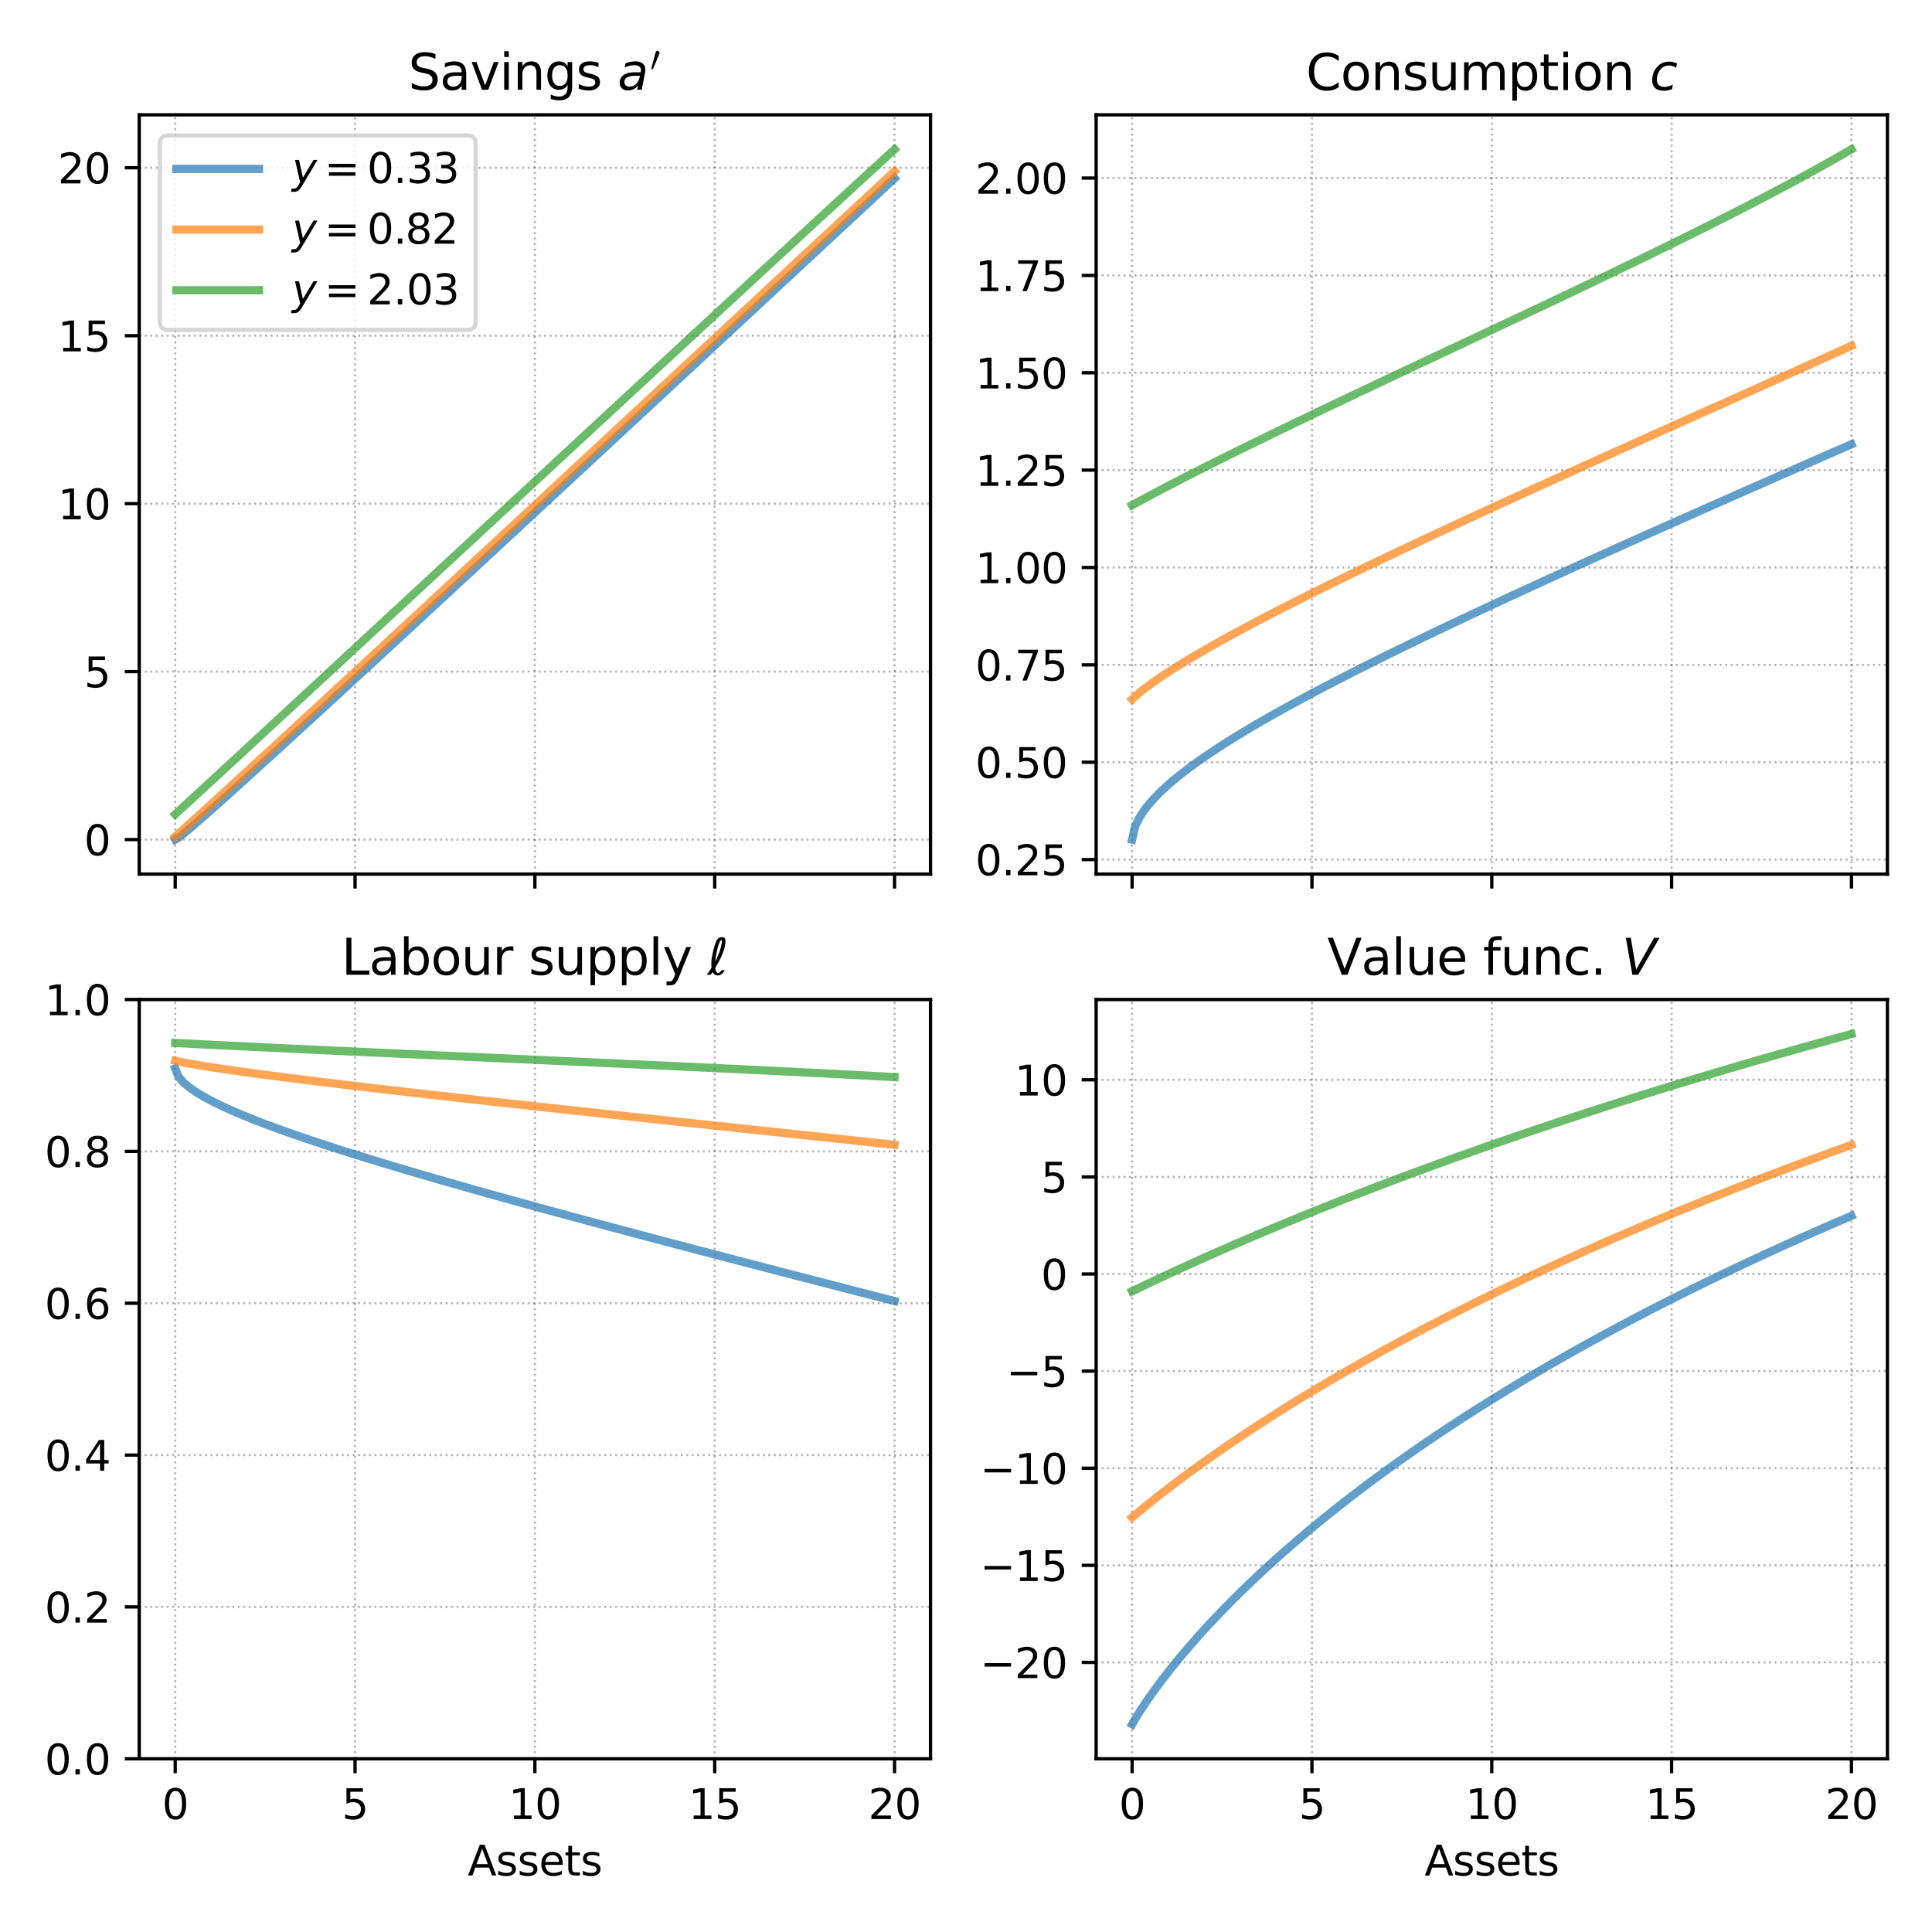 <?xml version="1.0" encoding="utf-8" standalone="no"?>
<!DOCTYPE svg PUBLIC "-//W3C//DTD SVG 1.1//EN"
  "http://www.w3.org/Graphics/SVG/1.1/DTD/svg11.dtd">
<svg xmlns:xlink="http://www.w3.org/1999/xlink" width="468pt" height="468pt" viewBox="0 0 468 468" xmlns="http://www.w3.org/2000/svg" version="1.1">
 <defs>
  <style type="text/css">*{stroke-linejoin: round; stroke-linecap: butt}</style>
 </defs>
 <g id="figure_1">
  <g id="patch_1">
   <path d="M 0 468 
L 468 468 
L 468 0 
L 0 0 
z
" style="fill: #ffffff"/>
  </g>
  <g id="axes_1">
   <g id="patch_2">
    <path d="M 33.73 211.738 
L 225.405 211.738 
L 225.405 27.816 
L 33.73 27.816 
z
" style="fill: #ffffff"/>
   </g>
   <g id="matplotlib.axis_1">
    <g id="xtick_1">
     <g id="line2d_1">
      <path d="M 42.443 211.738 
L 42.443 27.816 
" clip-path="url(#pf2e41d71e4)" style="fill: none; stroke-dasharray: 0.5,0.825; stroke-dashoffset: 0; stroke: #000000; stroke-opacity: 0.3; stroke-width: 0.5"/>
     </g>
     <g id="line2d_2">
      <defs>
       <path id="mfa1135a3cb" d="M 0 0 
L 0 3.5 
" style="stroke: #000000; stroke-width: 0.8"/>
      </defs>
      <g>
       <use xlink:href="#mfa1135a3cb" x="42.443" y="211.738" style="stroke: #000000; stroke-width: 0.8"/>
      </g>
     </g>
    </g>
    <g id="xtick_2">
     <g id="line2d_3">
      <path d="M 86.005 211.738 
L 86.005 27.816 
" clip-path="url(#pf2e41d71e4)" style="fill: none; stroke-dasharray: 0.5,0.825; stroke-dashoffset: 0; stroke: #000000; stroke-opacity: 0.3; stroke-width: 0.5"/>
     </g>
     <g id="line2d_4">
      <g>
       <use xlink:href="#mfa1135a3cb" x="86.005" y="211.738" style="stroke: #000000; stroke-width: 0.8"/>
      </g>
     </g>
    </g>
    <g id="xtick_3">
     <g id="line2d_5">
      <path d="M 129.567 211.738 
L 129.567 27.816 
" clip-path="url(#pf2e41d71e4)" style="fill: none; stroke-dasharray: 0.5,0.825; stroke-dashoffset: 0; stroke: #000000; stroke-opacity: 0.3; stroke-width: 0.5"/>
     </g>
     <g id="line2d_6">
      <g>
       <use xlink:href="#mfa1135a3cb" x="129.567" y="211.738" style="stroke: #000000; stroke-width: 0.8"/>
      </g>
     </g>
    </g>
    <g id="xtick_4">
     <g id="line2d_7">
      <path d="M 173.13 211.738 
L 173.13 27.816 
" clip-path="url(#pf2e41d71e4)" style="fill: none; stroke-dasharray: 0.5,0.825; stroke-dashoffset: 0; stroke: #000000; stroke-opacity: 0.3; stroke-width: 0.5"/>
     </g>
     <g id="line2d_8">
      <g>
       <use xlink:href="#mfa1135a3cb" x="173.13" y="211.738" style="stroke: #000000; stroke-width: 0.8"/>
      </g>
     </g>
    </g>
    <g id="xtick_5">
     <g id="line2d_9">
      <path d="M 216.692 211.738 
L 216.692 27.816 
" clip-path="url(#pf2e41d71e4)" style="fill: none; stroke-dasharray: 0.5,0.825; stroke-dashoffset: 0; stroke: #000000; stroke-opacity: 0.3; stroke-width: 0.5"/>
     </g>
     <g id="line2d_10">
      <g>
       <use xlink:href="#mfa1135a3cb" x="216.692" y="211.738" style="stroke: #000000; stroke-width: 0.8"/>
      </g>
     </g>
    </g>
   </g>
   <g id="matplotlib.axis_2">
    <g id="ytick_1">
     <g id="line2d_11">
      <path d="M 33.73 203.378 
L 225.405 203.378 
" clip-path="url(#pf2e41d71e4)" style="fill: none; stroke-dasharray: 0.5,0.825; stroke-dashoffset: 0; stroke: #000000; stroke-opacity: 0.3; stroke-width: 0.5"/>
     </g>
     <g id="line2d_12">
      <defs>
       <path id="m253c34ce2e" d="M 0 0 
L -3.5 0 
" style="stroke: #000000; stroke-width: 0.8"/>
      </defs>
      <g>
       <use xlink:href="#m253c34ce2e" x="33.73" y="203.378" style="stroke: #000000; stroke-width: 0.8"/>
      </g>
     </g>
     <g id="text_1">
      <!-- 0 -->
      <g transform="translate(20.367 207.177) scale(0.1 -0.1)">
       <defs>
        <path id="DejaVuSans-30" d="M 2034 4250 
Q 1547 4250 1301 3770 
Q 1056 3291 1056 2328 
Q 1056 1369 1301 889 
Q 1547 409 2034 409 
Q 2525 409 2770 889 
Q 3016 1369 3016 2328 
Q 3016 3291 2770 3770 
Q 2525 4250 2034 4250 
z
M 2034 4750 
Q 2819 4750 3233 4129 
Q 3647 3509 3647 2328 
Q 3647 1150 3233 529 
Q 2819 -91 2034 -91 
Q 1250 -91 836 529 
Q 422 1150 422 2328 
Q 422 3509 836 4129 
Q 1250 4750 2034 4750 
z
" transform="scale(0.016)"/>
       </defs>
       <use xlink:href="#DejaVuSans-30"/>
      </g>
     </g>
    </g>
    <g id="ytick_2">
     <g id="line2d_13">
      <path d="M 33.73 162.691 
L 225.405 162.691 
" clip-path="url(#pf2e41d71e4)" style="fill: none; stroke-dasharray: 0.5,0.825; stroke-dashoffset: 0; stroke: #000000; stroke-opacity: 0.3; stroke-width: 0.5"/>
     </g>
     <g id="line2d_14">
      <g>
       <use xlink:href="#m253c34ce2e" x="33.73" y="162.691" style="stroke: #000000; stroke-width: 0.8"/>
      </g>
     </g>
     <g id="text_2">
      <!-- 5 -->
      <g transform="translate(20.367 166.49) scale(0.1 -0.1)">
       <defs>
        <path id="DejaVuSans-35" d="M 691 4666 
L 3169 4666 
L 3169 4134 
L 1269 4134 
L 1269 2991 
Q 1406 3038 1543 3061 
Q 1681 3084 1819 3084 
Q 2600 3084 3056 2656 
Q 3513 2228 3513 1497 
Q 3513 744 3044 326 
Q 2575 -91 1722 -91 
Q 1428 -91 1123 -41 
Q 819 9 494 109 
L 494 744 
Q 775 591 1075 516 
Q 1375 441 1709 441 
Q 2250 441 2565 725 
Q 2881 1009 2881 1497 
Q 2881 1984 2565 2268 
Q 2250 2553 1709 2553 
Q 1456 2553 1204 2497 
Q 953 2441 691 2322 
L 691 4666 
z
" transform="scale(0.016)"/>
       </defs>
       <use xlink:href="#DejaVuSans-35"/>
      </g>
     </g>
    </g>
    <g id="ytick_3">
     <g id="line2d_15">
      <path d="M 33.73 122.005 
L 225.405 122.005 
" clip-path="url(#pf2e41d71e4)" style="fill: none; stroke-dasharray: 0.5,0.825; stroke-dashoffset: 0; stroke: #000000; stroke-opacity: 0.3; stroke-width: 0.5"/>
     </g>
     <g id="line2d_16">
      <g>
       <use xlink:href="#m253c34ce2e" x="33.73" y="122.005" style="stroke: #000000; stroke-width: 0.8"/>
      </g>
     </g>
     <g id="text_3">
      <!-- 10 -->
      <g transform="translate(14.005 125.804) scale(0.1 -0.1)">
       <defs>
        <path id="DejaVuSans-31" d="M 794 531 
L 1825 531 
L 1825 4091 
L 703 3866 
L 703 4441 
L 1819 4666 
L 2450 4666 
L 2450 531 
L 3481 531 
L 3481 0 
L 794 0 
L 794 531 
z
" transform="scale(0.016)"/>
       </defs>
       <use xlink:href="#DejaVuSans-31"/>
       <use xlink:href="#DejaVuSans-30" x="63.623"/>
      </g>
     </g>
    </g>
    <g id="ytick_4">
     <g id="line2d_17">
      <path d="M 33.73 81.318 
L 225.405 81.318 
" clip-path="url(#pf2e41d71e4)" style="fill: none; stroke-dasharray: 0.5,0.825; stroke-dashoffset: 0; stroke: #000000; stroke-opacity: 0.3; stroke-width: 0.5"/>
     </g>
     <g id="line2d_18">
      <g>
       <use xlink:href="#m253c34ce2e" x="33.73" y="81.318" style="stroke: #000000; stroke-width: 0.8"/>
      </g>
     </g>
     <g id="text_4">
      <!-- 15 -->
      <g transform="translate(14.005 85.117) scale(0.1 -0.1)">
       <use xlink:href="#DejaVuSans-31"/>
       <use xlink:href="#DejaVuSans-35" x="63.623"/>
      </g>
     </g>
    </g>
    <g id="ytick_5">
     <g id="line2d_19">
      <path d="M 33.73 40.631 
L 225.405 40.631 
" clip-path="url(#pf2e41d71e4)" style="fill: none; stroke-dasharray: 0.5,0.825; stroke-dashoffset: 0; stroke: #000000; stroke-opacity: 0.3; stroke-width: 0.5"/>
     </g>
     <g id="line2d_20">
      <g>
       <use xlink:href="#m253c34ce2e" x="33.73" y="40.631" style="stroke: #000000; stroke-width: 0.8"/>
      </g>
     </g>
     <g id="text_5">
      <!-- 20 -->
      <g transform="translate(14.005 44.43) scale(0.1 -0.1)">
       <defs>
        <path id="DejaVuSans-32" d="M 1228 531 
L 3431 531 
L 3431 0 
L 469 0 
L 469 531 
Q 828 903 1448 1529 
Q 2069 2156 2228 2338 
Q 2531 2678 2651 2914 
Q 2772 3150 2772 3378 
Q 2772 3750 2511 3984 
Q 2250 4219 1831 4219 
Q 1534 4219 1204 4116 
Q 875 4013 500 3803 
L 500 4441 
Q 881 4594 1212 4672 
Q 1544 4750 1819 4750 
Q 2544 4750 2975 4387 
Q 3406 4025 3406 3419 
Q 3406 3131 3298 2873 
Q 3191 2616 2906 2266 
Q 2828 2175 2409 1742 
Q 1991 1309 1228 531 
z
" transform="scale(0.016)"/>
       </defs>
       <use xlink:href="#DejaVuSans-32"/>
       <use xlink:href="#DejaVuSans-30" x="63.623"/>
      </g>
     </g>
    </g>
   </g>
   <g id="line2d_21">
    <path d="M 42.443 203.378 
L 43.192 202.961 
L 44.421 201.997 
L 45.933 200.733 
L 47.664 199.243 
L 49.579 197.567 
L 51.654 195.73 
L 53.872 193.75 
L 56.222 191.64 
L 58.692 189.41 
L 61.275 187.07 
L 63.963 184.627 
L 66.751 182.086 
L 69.633 179.454 
L 72.606 176.733 
L 75.665 173.929 
L 78.806 171.045 
L 82.027 168.084 
L 85.325 165.05 
L 88.697 161.943 
L 92.141 158.768 
L 95.654 155.526 
L 99.235 152.219 
L 102.881 148.849 
L 106.592 145.418 
L 110.365 141.928 
L 114.199 138.38 
L 118.092 134.774 
L 122.044 131.114 
L 126.052 127.399 
L 130.116 123.632 
L 134.234 119.813 
L 138.406 115.943 
L 142.631 112.023 
L 146.907 108.055 
L 151.234 104.038 
L 155.61 99.975 
L 160.035 95.866 
L 164.509 91.711 
L 169.029 87.511 
L 173.597 83.268 
L 178.21 78.981 
L 182.868 74.652 
L 187.571 70.281 
L 192.318 65.869 
L 197.109 61.416 
L 201.942 56.923 
L 206.817 52.39 
L 211.734 47.819 
L 216.692 43.207 
" clip-path="url(#pf2e41d71e4)" style="fill: none; stroke: #1f77b4; stroke-opacity: 0.7; stroke-width: 2; stroke-linecap: square"/>
   </g>
   <g id="line2d_22">
    <path d="M 42.443 202.626 
L 43.192 201.967 
L 44.421 200.874 
L 45.933 199.517 
L 47.664 197.955 
L 49.579 196.22 
L 51.654 194.334 
L 53.872 192.311 
L 56.222 190.165 
L 58.692 187.904 
L 61.275 185.537 
L 63.963 183.069 
L 66.751 180.506 
L 69.633 177.854 
L 72.606 175.116 
L 75.665 172.296 
L 78.806 169.398 
L 82.027 166.424 
L 85.325 163.378 
L 88.697 160.261 
L 92.141 157.077 
L 95.654 153.827 
L 99.235 150.512 
L 102.881 147.136 
L 106.592 143.699 
L 110.365 140.203 
L 114.199 136.65 
L 118.092 133.041 
L 122.044 129.377 
L 126.052 125.659 
L 130.116 121.889 
L 134.234 118.068 
L 138.406 114.196 
L 142.631 110.275 
L 146.907 106.305 
L 151.234 102.289 
L 155.61 98.225 
L 160.035 94.116 
L 164.509 89.962 
L 169.029 85.763 
L 173.597 81.521 
L 178.21 77.236 
L 182.868 72.909 
L 187.571 68.541 
L 192.318 64.132 
L 197.109 59.682 
L 201.942 55.193 
L 206.817 50.666 
L 211.734 46.1 
L 216.692 41.496 
" clip-path="url(#pf2e41d71e4)" style="fill: none; stroke: #ff7f0e; stroke-opacity: 0.7; stroke-width: 2; stroke-linecap: square"/>
   </g>
   <g id="line2d_23">
    <path d="M 42.443 197.253 
L 43.192 196.563 
L 44.421 195.434 
L 45.933 194.043 
L 47.664 192.449 
L 49.579 190.685 
L 51.654 188.772 
L 53.872 186.726 
L 56.222 184.559 
L 58.692 182.278 
L 61.275 179.893 
L 63.963 177.409 
L 66.751 174.832 
L 69.633 172.167 
L 72.606 169.418 
L 75.665 166.588 
L 78.806 163.681 
L 82.027 160.7 
L 85.325 157.647 
L 88.697 154.525 
L 92.141 151.335 
L 95.654 148.081 
L 99.235 144.764 
L 102.881 141.385 
L 106.592 137.947 
L 110.365 134.451 
L 114.199 130.898 
L 118.092 127.29 
L 122.044 123.628 
L 126.052 119.913 
L 130.116 116.146 
L 134.234 112.33 
L 138.406 108.464 
L 142.631 104.55 
L 146.907 100.588 
L 151.234 96.581 
L 155.61 92.528 
L 160.035 88.431 
L 164.509 84.29 
L 169.029 80.108 
L 173.597 75.883 
L 178.21 71.619 
L 182.868 67.315 
L 187.571 62.972 
L 192.318 58.592 
L 197.109 54.176 
L 201.942 49.725 
L 206.817 45.24 
L 211.734 40.723 
L 216.692 36.176 
" clip-path="url(#pf2e41d71e4)" style="fill: none; stroke: #2ca02c; stroke-opacity: 0.7; stroke-width: 2; stroke-linecap: square"/>
   </g>
   <g id="patch_3">
    <path d="M 33.73 211.738 
L 33.73 27.816 
" style="fill: none; stroke: #000000; stroke-width: 0.8; stroke-linejoin: miter; stroke-linecap: square"/>
   </g>
   <g id="patch_4">
    <path d="M 225.405 211.738 
L 225.405 27.816 
" style="fill: none; stroke: #000000; stroke-width: 0.8; stroke-linejoin: miter; stroke-linecap: square"/>
   </g>
   <g id="patch_5">
    <path d="M 33.73 211.738 
L 225.405 211.738 
" style="fill: none; stroke: #000000; stroke-width: 0.8; stroke-linejoin: miter; stroke-linecap: square"/>
   </g>
   <g id="patch_6">
    <path d="M 33.73 27.816 
L 225.405 27.816 
" style="fill: none; stroke: #000000; stroke-width: 0.8; stroke-linejoin: miter; stroke-linecap: square"/>
   </g>
   <g id="text_6">
    <!-- Savings $a^{\prime}$ -->
    <g transform="translate(98.907 21.816) scale(0.12 -0.12)">
     <defs>
      <path id="DejaVuSans-53" d="M 3425 4513 
L 3425 3897 
Q 3066 4069 2747 4153 
Q 2428 4238 2131 4238 
Q 1616 4238 1336 4038 
Q 1056 3838 1056 3469 
Q 1056 3159 1242 3001 
Q 1428 2844 1947 2747 
L 2328 2669 
Q 3034 2534 3370 2195 
Q 3706 1856 3706 1288 
Q 3706 609 3251 259 
Q 2797 -91 1919 -91 
Q 1588 -91 1214 -16 
Q 841 59 441 206 
L 441 856 
Q 825 641 1194 531 
Q 1563 422 1919 422 
Q 2459 422 2753 634 
Q 3047 847 3047 1241 
Q 3047 1584 2836 1778 
Q 2625 1972 2144 2069 
L 1759 2144 
Q 1053 2284 737 2584 
Q 422 2884 422 3419 
Q 422 4038 858 4394 
Q 1294 4750 2059 4750 
Q 2388 4750 2728 4690 
Q 3069 4631 3425 4513 
z
" transform="scale(0.016)"/>
      <path id="DejaVuSans-61" d="M 2194 1759 
Q 1497 1759 1228 1600 
Q 959 1441 959 1056 
Q 959 750 1161 570 
Q 1363 391 1709 391 
Q 2188 391 2477 730 
Q 2766 1069 2766 1631 
L 2766 1759 
L 2194 1759 
z
M 3341 1997 
L 3341 0 
L 2766 0 
L 2766 531 
Q 2569 213 2275 61 
Q 1981 -91 1556 -91 
Q 1019 -91 701 211 
Q 384 513 384 1019 
Q 384 1609 779 1909 
Q 1175 2209 1959 2209 
L 2766 2209 
L 2766 2266 
Q 2766 2663 2505 2880 
Q 2244 3097 1772 3097 
Q 1472 3097 1187 3025 
Q 903 2953 641 2809 
L 641 3341 
Q 956 3463 1253 3523 
Q 1550 3584 1831 3584 
Q 2591 3584 2966 3190 
Q 3341 2797 3341 1997 
z
" transform="scale(0.016)"/>
      <path id="DejaVuSans-76" d="M 191 3500 
L 800 3500 
L 1894 563 
L 2988 3500 
L 3597 3500 
L 2284 0 
L 1503 0 
L 191 3500 
z
" transform="scale(0.016)"/>
      <path id="DejaVuSans-69" d="M 603 3500 
L 1178 3500 
L 1178 0 
L 603 0 
L 603 3500 
z
M 603 4863 
L 1178 4863 
L 1178 4134 
L 603 4134 
L 603 4863 
z
" transform="scale(0.016)"/>
      <path id="DejaVuSans-6e" d="M 3513 2113 
L 3513 0 
L 2938 0 
L 2938 2094 
Q 2938 2591 2744 2837 
Q 2550 3084 2163 3084 
Q 1697 3084 1428 2787 
Q 1159 2491 1159 1978 
L 1159 0 
L 581 0 
L 581 3500 
L 1159 3500 
L 1159 2956 
Q 1366 3272 1645 3428 
Q 1925 3584 2291 3584 
Q 2894 3584 3203 3211 
Q 3513 2838 3513 2113 
z
" transform="scale(0.016)"/>
      <path id="DejaVuSans-67" d="M 2906 1791 
Q 2906 2416 2648 2759 
Q 2391 3103 1925 3103 
Q 1463 3103 1205 2759 
Q 947 2416 947 1791 
Q 947 1169 1205 825 
Q 1463 481 1925 481 
Q 2391 481 2648 825 
Q 2906 1169 2906 1791 
z
M 3481 434 
Q 3481 -459 3084 -895 
Q 2688 -1331 1869 -1331 
Q 1566 -1331 1297 -1286 
Q 1028 -1241 775 -1147 
L 775 -588 
Q 1028 -725 1275 -790 
Q 1522 -856 1778 -856 
Q 2344 -856 2625 -561 
Q 2906 -266 2906 331 
L 2906 616 
Q 2728 306 2450 153 
Q 2172 0 1784 0 
Q 1141 0 747 490 
Q 353 981 353 1791 
Q 353 2603 747 3093 
Q 1141 3584 1784 3584 
Q 2172 3584 2450 3431 
Q 2728 3278 2906 2969 
L 2906 3500 
L 3481 3500 
L 3481 434 
z
" transform="scale(0.016)"/>
      <path id="DejaVuSans-73" d="M 2834 3397 
L 2834 2853 
Q 2591 2978 2328 3040 
Q 2066 3103 1784 3103 
Q 1356 3103 1142 2972 
Q 928 2841 928 2578 
Q 928 2378 1081 2264 
Q 1234 2150 1697 2047 
L 1894 2003 
Q 2506 1872 2764 1633 
Q 3022 1394 3022 966 
Q 3022 478 2636 193 
Q 2250 -91 1575 -91 
Q 1294 -91 989 -36 
Q 684 19 347 128 
L 347 722 
Q 666 556 975 473 
Q 1284 391 1588 391 
Q 1994 391 2212 530 
Q 2431 669 2431 922 
Q 2431 1156 2273 1281 
Q 2116 1406 1581 1522 
L 1381 1569 
Q 847 1681 609 1914 
Q 372 2147 372 2553 
Q 372 3047 722 3315 
Q 1072 3584 1716 3584 
Q 2034 3584 2315 3537 
Q 2597 3491 2834 3397 
z
" transform="scale(0.016)"/>
      <path id="DejaVuSans-20" transform="scale(0.016)"/>
      <path id="DejaVuSans-Oblique-61" d="M 3438 1997 
L 3047 0 
L 2472 0 
L 2578 531 
Q 2325 219 2001 64 
Q 1678 -91 1281 -91 
Q 834 -91 548 182 
Q 263 456 263 884 
Q 263 1497 752 1853 
Q 1241 2209 2100 2209 
L 2900 2209 
L 2931 2363 
Q 2938 2388 2941 2417 
Q 2944 2447 2944 2509 
Q 2944 2788 2717 2942 
Q 2491 3097 2081 3097 
Q 1800 3097 1504 3025 
Q 1209 2953 897 2809 
L 997 3341 
Q 1322 3463 1633 3523 
Q 1944 3584 2234 3584 
Q 2853 3584 3176 3315 
Q 3500 3047 3500 2534 
Q 3500 2431 3484 2292 
Q 3469 2153 3438 1997 
z
M 2816 1759 
L 2241 1759 
Q 1534 1759 1195 1570 
Q 856 1381 856 984 
Q 856 709 1029 553 
Q 1203 397 1509 397 
Q 1978 397 2328 733 
Q 2678 1069 2791 1631 
L 2816 1759 
z
" transform="scale(0.016)"/>
      <path id="Cmsy10-30" d="M 225 347 
Q 184 359 184 409 
L 966 3316 
Q 1003 3434 1093 3506 
Q 1184 3578 1300 3578 
Q 1450 3578 1564 3479 
Q 1678 3381 1678 3231 
Q 1678 3166 1644 3084 
L 488 319 
Q 466 275 428 275 
Q 394 275 320 306 
Q 247 338 225 347 
z
" transform="scale(0.016)"/>
     </defs>
     <use xlink:href="#DejaVuSans-53" transform="translate(0 0.584)"/>
     <use xlink:href="#DejaVuSans-61" transform="translate(63.477 0.584)"/>
     <use xlink:href="#DejaVuSans-76" transform="translate(124.756 0.584)"/>
     <use xlink:href="#DejaVuSans-69" transform="translate(183.936 0.584)"/>
     <use xlink:href="#DejaVuSans-6e" transform="translate(211.719 0.584)"/>
     <use xlink:href="#DejaVuSans-67" transform="translate(275.098 0.584)"/>
     <use xlink:href="#DejaVuSans-73" transform="translate(338.574 0.584)"/>
     <use xlink:href="#DejaVuSans-20" transform="translate(390.674 0.584)"/>
     <use xlink:href="#DejaVuSans-Oblique-61" transform="translate(422.461 0.584)"/>
     <use xlink:href="#Cmsy10-30" transform="translate(488.39 38.866) scale(0.7)"/>
    </g>
   </g>
   <g id="legend_1">
    <g id="patch_7">
     <path d="M 40.73 79.911 
L 113.23 79.911 
Q 115.23 79.911 115.23 77.911 
L 115.23 34.816 
Q 115.23 32.816 113.23 32.816 
L 40.73 32.816 
Q 38.73 32.816 38.73 34.816 
L 38.73 77.911 
Q 38.73 79.911 40.73 79.911 
z
" style="fill: #ffffff; opacity: 0.8; stroke: #cccccc; stroke-linejoin: miter"/>
    </g>
    <g id="line2d_24">
     <path d="M 42.73 40.914 
L 52.73 40.914 
L 62.73 40.914 
" style="fill: none; stroke: #1f77b4; stroke-opacity: 0.7; stroke-width: 2; stroke-linecap: square"/>
    </g>
    <g id="text_7">
     <!-- $y=0.33$ -->
     <g transform="translate(70.73 44.414) scale(0.1 -0.1)">
      <defs>
       <path id="DejaVuSans-Oblique-79" d="M 1588 -325 
Q 1188 -997 936 -1164 
Q 684 -1331 294 -1331 
L -159 -1331 
L -63 -850 
L 269 -850 
Q 509 -850 678 -719 
Q 847 -588 1056 -206 
L 1234 128 
L 459 3500 
L 1069 3500 
L 1650 819 
L 3256 3500 
L 3859 3500 
L 1588 -325 
z
" transform="scale(0.016)"/>
       <path id="DejaVuSans-3d" d="M 678 2906 
L 4684 2906 
L 4684 2381 
L 678 2381 
L 678 2906 
z
M 678 1631 
L 4684 1631 
L 4684 1100 
L 678 1100 
L 678 1631 
z
" transform="scale(0.016)"/>
       <path id="DejaVuSans-2e" d="M 684 794 
L 1344 794 
L 1344 0 
L 684 0 
L 684 794 
z
" transform="scale(0.016)"/>
       <path id="DejaVuSans-33" d="M 2597 2516 
Q 3050 2419 3304 2112 
Q 3559 1806 3559 1356 
Q 3559 666 3084 287 
Q 2609 -91 1734 -91 
Q 1441 -91 1130 -33 
Q 819 25 488 141 
L 488 750 
Q 750 597 1062 519 
Q 1375 441 1716 441 
Q 2309 441 2620 675 
Q 2931 909 2931 1356 
Q 2931 1769 2642 2001 
Q 2353 2234 1838 2234 
L 1294 2234 
L 1294 2753 
L 1863 2753 
Q 2328 2753 2575 2939 
Q 2822 3125 2822 3475 
Q 2822 3834 2567 4026 
Q 2313 4219 1838 4219 
Q 1578 4219 1281 4162 
Q 984 4106 628 3988 
L 628 4550 
Q 988 4650 1302 4700 
Q 1616 4750 1894 4750 
Q 2613 4750 3031 4423 
Q 3450 4097 3450 3541 
Q 3450 3153 3228 2886 
Q 3006 2619 2597 2516 
z
" transform="scale(0.016)"/>
      </defs>
      <use xlink:href="#DejaVuSans-Oblique-79" transform="translate(0 0.781)"/>
      <use xlink:href="#DejaVuSans-3d" transform="translate(78.662 0.781)"/>
      <use xlink:href="#DejaVuSans-30" transform="translate(181.934 0.781)"/>
      <use xlink:href="#DejaVuSans-2e" transform="translate(245.557 0.781)"/>
      <use xlink:href="#DejaVuSans-33" transform="translate(277.344 0.781)"/>
      <use xlink:href="#DejaVuSans-33" transform="translate(340.967 0.781)"/>
     </g>
    </g>
    <g id="line2d_25">
     <path d="M 42.73 55.613 
L 52.73 55.613 
L 62.73 55.613 
" style="fill: none; stroke: #ff7f0e; stroke-opacity: 0.7; stroke-width: 2; stroke-linecap: square"/>
    </g>
    <g id="text_8">
     <!-- $y=0.82$ -->
     <g transform="translate(70.73 59.113) scale(0.1 -0.1)">
      <defs>
       <path id="DejaVuSans-38" d="M 2034 2216 
Q 1584 2216 1326 1975 
Q 1069 1734 1069 1313 
Q 1069 891 1326 650 
Q 1584 409 2034 409 
Q 2484 409 2743 651 
Q 3003 894 3003 1313 
Q 3003 1734 2745 1975 
Q 2488 2216 2034 2216 
z
M 1403 2484 
Q 997 2584 770 2862 
Q 544 3141 544 3541 
Q 544 4100 942 4425 
Q 1341 4750 2034 4750 
Q 2731 4750 3128 4425 
Q 3525 4100 3525 3541 
Q 3525 3141 3298 2862 
Q 3072 2584 2669 2484 
Q 3125 2378 3379 2068 
Q 3634 1759 3634 1313 
Q 3634 634 3220 271 
Q 2806 -91 2034 -91 
Q 1263 -91 848 271 
Q 434 634 434 1313 
Q 434 1759 690 2068 
Q 947 2378 1403 2484 
z
M 1172 3481 
Q 1172 3119 1398 2916 
Q 1625 2713 2034 2713 
Q 2441 2713 2670 2916 
Q 2900 3119 2900 3481 
Q 2900 3844 2670 4047 
Q 2441 4250 2034 4250 
Q 1625 4250 1398 4047 
Q 1172 3844 1172 3481 
z
" transform="scale(0.016)"/>
      </defs>
      <use xlink:href="#DejaVuSans-Oblique-79" transform="translate(0 0.781)"/>
      <use xlink:href="#DejaVuSans-3d" transform="translate(78.662 0.781)"/>
      <use xlink:href="#DejaVuSans-30" transform="translate(181.934 0.781)"/>
      <use xlink:href="#DejaVuSans-2e" transform="translate(245.557 0.781)"/>
      <use xlink:href="#DejaVuSans-38" transform="translate(274.719 0.781)"/>
      <use xlink:href="#DejaVuSans-32" transform="translate(338.342 0.781)"/>
     </g>
    </g>
    <g id="line2d_26">
     <path d="M 42.73 70.311 
L 52.73 70.311 
L 62.73 70.311 
" style="fill: none; stroke: #2ca02c; stroke-opacity: 0.7; stroke-width: 2; stroke-linecap: square"/>
    </g>
    <g id="text_9">
     <!-- $y=2.03$ -->
     <g transform="translate(70.73 73.811) scale(0.1 -0.1)">
      <use xlink:href="#DejaVuSans-Oblique-79" transform="translate(0 0.781)"/>
      <use xlink:href="#DejaVuSans-3d" transform="translate(78.662 0.781)"/>
      <use xlink:href="#DejaVuSans-32" transform="translate(181.934 0.781)"/>
      <use xlink:href="#DejaVuSans-2e" transform="translate(245.557 0.781)"/>
      <use xlink:href="#DejaVuSans-30" transform="translate(277.344 0.781)"/>
      <use xlink:href="#DejaVuSans-33" transform="translate(340.967 0.781)"/>
     </g>
    </g>
   </g>
  </g>
  <g id="axes_2">
   <g id="patch_8">
    <path d="M 265.525 211.738 
L 457.2 211.738 
L 457.2 27.816 
L 265.525 27.816 
z
" style="fill: #ffffff"/>
   </g>
   <g id="matplotlib.axis_3">
    <g id="xtick_6">
     <g id="line2d_27">
      <path d="M 274.238 211.738 
L 274.238 27.816 
" clip-path="url(#pcb5a444d65)" style="fill: none; stroke-dasharray: 0.5,0.825; stroke-dashoffset: 0; stroke: #000000; stroke-opacity: 0.3; stroke-width: 0.5"/>
     </g>
     <g id="line2d_28">
      <g>
       <use xlink:href="#mfa1135a3cb" x="274.238" y="211.738" style="stroke: #000000; stroke-width: 0.8"/>
      </g>
     </g>
    </g>
    <g id="xtick_7">
     <g id="line2d_29">
      <path d="M 317.8 211.738 
L 317.8 27.816 
" clip-path="url(#pcb5a444d65)" style="fill: none; stroke-dasharray: 0.5,0.825; stroke-dashoffset: 0; stroke: #000000; stroke-opacity: 0.3; stroke-width: 0.5"/>
     </g>
     <g id="line2d_30">
      <g>
       <use xlink:href="#mfa1135a3cb" x="317.8" y="211.738" style="stroke: #000000; stroke-width: 0.8"/>
      </g>
     </g>
    </g>
    <g id="xtick_8">
     <g id="line2d_31">
      <path d="M 361.363 211.738 
L 361.363 27.816 
" clip-path="url(#pcb5a444d65)" style="fill: none; stroke-dasharray: 0.5,0.825; stroke-dashoffset: 0; stroke: #000000; stroke-opacity: 0.3; stroke-width: 0.5"/>
     </g>
     <g id="line2d_32">
      <g>
       <use xlink:href="#mfa1135a3cb" x="361.363" y="211.738" style="stroke: #000000; stroke-width: 0.8"/>
      </g>
     </g>
    </g>
    <g id="xtick_9">
     <g id="line2d_33">
      <path d="M 404.925 211.738 
L 404.925 27.816 
" clip-path="url(#pcb5a444d65)" style="fill: none; stroke-dasharray: 0.5,0.825; stroke-dashoffset: 0; stroke: #000000; stroke-opacity: 0.3; stroke-width: 0.5"/>
     </g>
     <g id="line2d_34">
      <g>
       <use xlink:href="#mfa1135a3cb" x="404.925" y="211.738" style="stroke: #000000; stroke-width: 0.8"/>
      </g>
     </g>
    </g>
    <g id="xtick_10">
     <g id="line2d_35">
      <path d="M 448.488 211.738 
L 448.488 27.816 
" clip-path="url(#pcb5a444d65)" style="fill: none; stroke-dasharray: 0.5,0.825; stroke-dashoffset: 0; stroke: #000000; stroke-opacity: 0.3; stroke-width: 0.5"/>
     </g>
     <g id="line2d_36">
      <g>
       <use xlink:href="#mfa1135a3cb" x="448.488" y="211.738" style="stroke: #000000; stroke-width: 0.8"/>
      </g>
     </g>
    </g>
   </g>
   <g id="matplotlib.axis_4">
    <g id="ytick_6">
     <g id="line2d_37">
      <path d="M 265.525 208.218 
L 457.2 208.218 
" clip-path="url(#pcb5a444d65)" style="fill: none; stroke-dasharray: 0.5,0.825; stroke-dashoffset: 0; stroke: #000000; stroke-opacity: 0.3; stroke-width: 0.5"/>
     </g>
     <g id="line2d_38">
      <g>
       <use xlink:href="#m253c34ce2e" x="265.525" y="208.218" style="stroke: #000000; stroke-width: 0.8"/>
      </g>
     </g>
     <g id="text_10">
      <!-- 0.25 -->
      <g transform="translate(236.259 212.018) scale(0.1 -0.1)">
       <use xlink:href="#DejaVuSans-30"/>
       <use xlink:href="#DejaVuSans-2e" x="63.623"/>
       <use xlink:href="#DejaVuSans-32" x="95.41"/>
       <use xlink:href="#DejaVuSans-35" x="159.033"/>
      </g>
     </g>
    </g>
    <g id="ytick_7">
     <g id="line2d_39">
      <path d="M 265.525 184.635 
L 457.2 184.635 
" clip-path="url(#pcb5a444d65)" style="fill: none; stroke-dasharray: 0.5,0.825; stroke-dashoffset: 0; stroke: #000000; stroke-opacity: 0.3; stroke-width: 0.5"/>
     </g>
     <g id="line2d_40">
      <g>
       <use xlink:href="#m253c34ce2e" x="265.525" y="184.635" style="stroke: #000000; stroke-width: 0.8"/>
      </g>
     </g>
     <g id="text_11">
      <!-- 0.50 -->
      <g transform="translate(236.259 188.434) scale(0.1 -0.1)">
       <use xlink:href="#DejaVuSans-30"/>
       <use xlink:href="#DejaVuSans-2e" x="63.623"/>
       <use xlink:href="#DejaVuSans-35" x="95.41"/>
       <use xlink:href="#DejaVuSans-30" x="159.033"/>
      </g>
     </g>
    </g>
    <g id="ytick_8">
     <g id="line2d_41">
      <path d="M 265.525 161.051 
L 457.2 161.051 
" clip-path="url(#pcb5a444d65)" style="fill: none; stroke-dasharray: 0.5,0.825; stroke-dashoffset: 0; stroke: #000000; stroke-opacity: 0.3; stroke-width: 0.5"/>
     </g>
     <g id="line2d_42">
      <g>
       <use xlink:href="#m253c34ce2e" x="265.525" y="161.051" style="stroke: #000000; stroke-width: 0.8"/>
      </g>
     </g>
     <g id="text_12">
      <!-- 0.75 -->
      <g transform="translate(236.259 164.85) scale(0.1 -0.1)">
       <defs>
        <path id="DejaVuSans-37" d="M 525 4666 
L 3525 4666 
L 3525 4397 
L 1831 0 
L 1172 0 
L 2766 4134 
L 525 4134 
L 525 4666 
z
" transform="scale(0.016)"/>
       </defs>
       <use xlink:href="#DejaVuSans-30"/>
       <use xlink:href="#DejaVuSans-2e" x="63.623"/>
       <use xlink:href="#DejaVuSans-37" x="95.41"/>
       <use xlink:href="#DejaVuSans-35" x="159.033"/>
      </g>
     </g>
    </g>
    <g id="ytick_9">
     <g id="line2d_43">
      <path d="M 265.525 137.467 
L 457.2 137.467 
" clip-path="url(#pcb5a444d65)" style="fill: none; stroke-dasharray: 0.5,0.825; stroke-dashoffset: 0; stroke: #000000; stroke-opacity: 0.3; stroke-width: 0.5"/>
     </g>
     <g id="line2d_44">
      <g>
       <use xlink:href="#m253c34ce2e" x="265.525" y="137.467" style="stroke: #000000; stroke-width: 0.8"/>
      </g>
     </g>
     <g id="text_13">
      <!-- 1.00 -->
      <g transform="translate(236.259 141.266) scale(0.1 -0.1)">
       <use xlink:href="#DejaVuSans-31"/>
       <use xlink:href="#DejaVuSans-2e" x="63.623"/>
       <use xlink:href="#DejaVuSans-30" x="95.41"/>
       <use xlink:href="#DejaVuSans-30" x="159.033"/>
      </g>
     </g>
    </g>
    <g id="ytick_10">
     <g id="line2d_45">
      <path d="M 265.525 113.883 
L 457.2 113.883 
" clip-path="url(#pcb5a444d65)" style="fill: none; stroke-dasharray: 0.5,0.825; stroke-dashoffset: 0; stroke: #000000; stroke-opacity: 0.3; stroke-width: 0.5"/>
     </g>
     <g id="line2d_46">
      <g>
       <use xlink:href="#m253c34ce2e" x="265.525" y="113.883" style="stroke: #000000; stroke-width: 0.8"/>
      </g>
     </g>
     <g id="text_14">
      <!-- 1.25 -->
      <g transform="translate(236.259 117.682) scale(0.1 -0.1)">
       <use xlink:href="#DejaVuSans-31"/>
       <use xlink:href="#DejaVuSans-2e" x="63.623"/>
       <use xlink:href="#DejaVuSans-32" x="95.41"/>
       <use xlink:href="#DejaVuSans-35" x="159.033"/>
      </g>
     </g>
    </g>
    <g id="ytick_11">
     <g id="line2d_47">
      <path d="M 265.525 90.299 
L 457.2 90.299 
" clip-path="url(#pcb5a444d65)" style="fill: none; stroke-dasharray: 0.5,0.825; stroke-dashoffset: 0; stroke: #000000; stroke-opacity: 0.3; stroke-width: 0.5"/>
     </g>
     <g id="line2d_48">
      <g>
       <use xlink:href="#m253c34ce2e" x="265.525" y="90.299" style="stroke: #000000; stroke-width: 0.8"/>
      </g>
     </g>
     <g id="text_15">
      <!-- 1.50 -->
      <g transform="translate(236.259 94.098) scale(0.1 -0.1)">
       <use xlink:href="#DejaVuSans-31"/>
       <use xlink:href="#DejaVuSans-2e" x="63.623"/>
       <use xlink:href="#DejaVuSans-35" x="95.41"/>
       <use xlink:href="#DejaVuSans-30" x="159.033"/>
      </g>
     </g>
    </g>
    <g id="ytick_12">
     <g id="line2d_49">
      <path d="M 265.525 66.715 
L 457.2 66.715 
" clip-path="url(#pcb5a444d65)" style="fill: none; stroke-dasharray: 0.5,0.825; stroke-dashoffset: 0; stroke: #000000; stroke-opacity: 0.3; stroke-width: 0.5"/>
     </g>
     <g id="line2d_50">
      <g>
       <use xlink:href="#m253c34ce2e" x="265.525" y="66.715" style="stroke: #000000; stroke-width: 0.8"/>
      </g>
     </g>
     <g id="text_16">
      <!-- 1.75 -->
      <g transform="translate(236.259 70.514) scale(0.1 -0.1)">
       <use xlink:href="#DejaVuSans-31"/>
       <use xlink:href="#DejaVuSans-2e" x="63.623"/>
       <use xlink:href="#DejaVuSans-37" x="95.41"/>
       <use xlink:href="#DejaVuSans-35" x="159.033"/>
      </g>
     </g>
    </g>
    <g id="ytick_13">
     <g id="line2d_51">
      <path d="M 265.525 43.131 
L 457.2 43.131 
" clip-path="url(#pcb5a444d65)" style="fill: none; stroke-dasharray: 0.5,0.825; stroke-dashoffset: 0; stroke: #000000; stroke-opacity: 0.3; stroke-width: 0.5"/>
     </g>
     <g id="line2d_52">
      <g>
       <use xlink:href="#m253c34ce2e" x="265.525" y="43.131" style="stroke: #000000; stroke-width: 0.8"/>
      </g>
     </g>
     <g id="text_17">
      <!-- 2.00 -->
      <g transform="translate(236.259 46.93) scale(0.1 -0.1)">
       <use xlink:href="#DejaVuSans-32"/>
       <use xlink:href="#DejaVuSans-2e" x="63.623"/>
       <use xlink:href="#DejaVuSans-30" x="95.41"/>
       <use xlink:href="#DejaVuSans-30" x="159.033"/>
      </g>
     </g>
    </g>
   </g>
   <g id="line2d_53">
    <path d="M 274.238 203.378 
L 274.987 200.098 
L 276.216 197.679 
L 277.728 195.521 
L 279.459 193.5 
L 281.374 191.563 
L 283.449 189.682 
L 285.667 187.841 
L 288.017 186.03 
L 290.487 184.238 
L 293.07 182.459 
L 295.758 180.69 
L 298.546 178.926 
L 301.428 177.165 
L 304.401 175.405 
L 307.46 173.643 
L 310.601 171.878 
L 313.822 170.108 
L 317.12 168.333 
L 320.492 166.552 
L 323.936 164.762 
L 327.449 162.964 
L 331.03 161.157 
L 334.676 159.341 
L 338.387 157.514 
L 342.16 155.676 
L 345.994 153.826 
L 349.887 151.966 
L 353.839 150.093 
L 357.847 148.207 
L 361.911 146.31 
L 366.029 144.399 
L 370.201 142.475 
L 374.426 140.538 
L 378.702 138.588 
L 383.029 136.624 
L 387.405 134.646 
L 391.83 132.654 
L 396.304 130.648 
L 400.824 128.628 
L 405.392 126.594 
L 410.005 124.545 
L 414.663 122.481 
L 419.366 120.403 
L 424.113 118.309 
L 428.904 116.201 
L 433.737 114.077 
L 438.612 111.939 
L 443.529 109.779 
L 448.488 107.623 
" clip-path="url(#pcb5a444d65)" style="fill: none; stroke: #1f77b4; stroke-opacity: 0.7; stroke-width: 2; stroke-linecap: square"/>
   </g>
   <g id="line2d_54">
    <path d="M 274.238 169.405 
L 274.987 168.672 
L 276.216 167.62 
L 277.728 166.444 
L 279.459 165.185 
L 281.374 163.867 
L 283.449 162.505 
L 285.667 161.105 
L 288.017 159.674 
L 290.487 158.214 
L 293.07 156.728 
L 295.758 155.218 
L 298.546 153.685 
L 301.428 152.13 
L 304.401 150.555 
L 307.46 148.959 
L 310.601 147.343 
L 313.822 145.707 
L 317.12 144.053 
L 320.492 142.38 
L 323.936 140.688 
L 327.449 138.977 
L 331.03 137.249 
L 334.676 135.503 
L 338.387 133.738 
L 342.16 131.956 
L 345.994 130.157 
L 349.887 128.339 
L 353.839 126.504 
L 357.847 124.652 
L 361.911 122.781 
L 366.029 120.894 
L 370.201 118.989 
L 374.426 117.066 
L 378.702 115.126 
L 383.029 113.168 
L 387.405 111.192 
L 391.83 109.199 
L 396.304 107.187 
L 400.824 105.157 
L 405.392 103.108 
L 410.005 101.041 
L 414.663 98.954 
L 419.366 96.848 
L 424.113 94.721 
L 428.904 92.573 
L 433.737 90.404 
L 438.612 88.212 
L 443.529 85.995 
L 448.488 83.757 
" clip-path="url(#pcb5a444d65)" style="fill: none; stroke: #ff7f0e; stroke-opacity: 0.7; stroke-width: 2; stroke-linecap: square"/>
   </g>
   <g id="line2d_55">
    <path d="M 274.238 122.385 
L 274.987 121.974 
L 276.216 121.302 
L 277.728 120.485 
L 279.459 119.563 
L 281.374 118.552 
L 283.449 117.466 
L 285.667 116.316 
L 288.017 115.11 
L 290.487 113.857 
L 293.07 112.557 
L 295.758 111.214 
L 298.546 109.831 
L 301.428 108.41 
L 304.401 106.954 
L 307.46 105.464 
L 310.601 103.941 
L 313.822 102.387 
L 317.12 100.803 
L 320.492 99.19 
L 323.936 97.548 
L 327.449 95.879 
L 331.03 94.182 
L 334.676 92.458 
L 338.387 90.708 
L 342.16 88.93 
L 345.994 87.127 
L 349.887 85.299 
L 353.839 83.443 
L 357.847 81.561 
L 361.911 79.651 
L 366.029 77.714 
L 370.201 75.749 
L 374.426 73.754 
L 378.702 71.729 
L 383.029 69.673 
L 387.405 67.585 
L 391.83 65.463 
L 396.304 63.304 
L 400.824 61.108 
L 405.392 58.871 
L 410.005 56.591 
L 414.663 54.263 
L 419.366 51.885 
L 424.113 49.45 
L 428.904 46.953 
L 433.737 44.386 
L 438.612 41.742 
L 443.529 39.008 
L 448.488 36.176 
" clip-path="url(#pcb5a444d65)" style="fill: none; stroke: #2ca02c; stroke-opacity: 0.7; stroke-width: 2; stroke-linecap: square"/>
   </g>
   <g id="patch_9">
    <path d="M 265.525 211.738 
L 265.525 27.816 
" style="fill: none; stroke: #000000; stroke-width: 0.8; stroke-linejoin: miter; stroke-linecap: square"/>
   </g>
   <g id="patch_10">
    <path d="M 457.2 211.738 
L 457.2 27.816 
" style="fill: none; stroke: #000000; stroke-width: 0.8; stroke-linejoin: miter; stroke-linecap: square"/>
   </g>
   <g id="patch_11">
    <path d="M 265.525 211.738 
L 457.2 211.738 
" style="fill: none; stroke: #000000; stroke-width: 0.8; stroke-linejoin: miter; stroke-linecap: square"/>
   </g>
   <g id="patch_12">
    <path d="M 265.525 27.816 
L 457.2 27.816 
" style="fill: none; stroke: #000000; stroke-width: 0.8; stroke-linejoin: miter; stroke-linecap: square"/>
   </g>
   <g id="text_18">
    <!-- Consumption $c$ -->
    <g transform="translate(316.363 21.816) scale(0.12 -0.12)">
     <defs>
      <path id="DejaVuSans-43" d="M 4122 4306 
L 4122 3641 
Q 3803 3938 3442 4084 
Q 3081 4231 2675 4231 
Q 1875 4231 1450 3742 
Q 1025 3253 1025 2328 
Q 1025 1406 1450 917 
Q 1875 428 2675 428 
Q 3081 428 3442 575 
Q 3803 722 4122 1019 
L 4122 359 
Q 3791 134 3420 21 
Q 3050 -91 2638 -91 
Q 1578 -91 968 557 
Q 359 1206 359 2328 
Q 359 3453 968 4101 
Q 1578 4750 2638 4750 
Q 3056 4750 3426 4639 
Q 3797 4528 4122 4306 
z
" transform="scale(0.016)"/>
      <path id="DejaVuSans-6f" d="M 1959 3097 
Q 1497 3097 1228 2736 
Q 959 2375 959 1747 
Q 959 1119 1226 758 
Q 1494 397 1959 397 
Q 2419 397 2687 759 
Q 2956 1122 2956 1747 
Q 2956 2369 2687 2733 
Q 2419 3097 1959 3097 
z
M 1959 3584 
Q 2709 3584 3137 3096 
Q 3566 2609 3566 1747 
Q 3566 888 3137 398 
Q 2709 -91 1959 -91 
Q 1206 -91 779 398 
Q 353 888 353 1747 
Q 353 2609 779 3096 
Q 1206 3584 1959 3584 
z
" transform="scale(0.016)"/>
      <path id="DejaVuSans-75" d="M 544 1381 
L 544 3500 
L 1119 3500 
L 1119 1403 
Q 1119 906 1312 657 
Q 1506 409 1894 409 
Q 2359 409 2629 706 
Q 2900 1003 2900 1516 
L 2900 3500 
L 3475 3500 
L 3475 0 
L 2900 0 
L 2900 538 
Q 2691 219 2414 64 
Q 2138 -91 1772 -91 
Q 1169 -91 856 284 
Q 544 659 544 1381 
z
M 1991 3584 
L 1991 3584 
z
" transform="scale(0.016)"/>
      <path id="DejaVuSans-6d" d="M 3328 2828 
Q 3544 3216 3844 3400 
Q 4144 3584 4550 3584 
Q 5097 3584 5394 3201 
Q 5691 2819 5691 2113 
L 5691 0 
L 5113 0 
L 5113 2094 
Q 5113 2597 4934 2840 
Q 4756 3084 4391 3084 
Q 3944 3084 3684 2787 
Q 3425 2491 3425 1978 
L 3425 0 
L 2847 0 
L 2847 2094 
Q 2847 2600 2669 2842 
Q 2491 3084 2119 3084 
Q 1678 3084 1418 2786 
Q 1159 2488 1159 1978 
L 1159 0 
L 581 0 
L 581 3500 
L 1159 3500 
L 1159 2956 
Q 1356 3278 1631 3431 
Q 1906 3584 2284 3584 
Q 2666 3584 2933 3390 
Q 3200 3197 3328 2828 
z
" transform="scale(0.016)"/>
      <path id="DejaVuSans-70" d="M 1159 525 
L 1159 -1331 
L 581 -1331 
L 581 3500 
L 1159 3500 
L 1159 2969 
Q 1341 3281 1617 3432 
Q 1894 3584 2278 3584 
Q 2916 3584 3314 3078 
Q 3713 2572 3713 1747 
Q 3713 922 3314 415 
Q 2916 -91 2278 -91 
Q 1894 -91 1617 61 
Q 1341 213 1159 525 
z
M 3116 1747 
Q 3116 2381 2855 2742 
Q 2594 3103 2138 3103 
Q 1681 3103 1420 2742 
Q 1159 2381 1159 1747 
Q 1159 1113 1420 752 
Q 1681 391 2138 391 
Q 2594 391 2855 752 
Q 3116 1113 3116 1747 
z
" transform="scale(0.016)"/>
      <path id="DejaVuSans-74" d="M 1172 4494 
L 1172 3500 
L 2356 3500 
L 2356 3053 
L 1172 3053 
L 1172 1153 
Q 1172 725 1289 603 
Q 1406 481 1766 481 
L 2356 481 
L 2356 0 
L 1766 0 
Q 1100 0 847 248 
Q 594 497 594 1153 
L 594 3053 
L 172 3053 
L 172 3500 
L 594 3500 
L 594 4494 
L 1172 4494 
z
" transform="scale(0.016)"/>
      <path id="DejaVuSans-Oblique-63" d="M 3431 3366 
L 3316 2797 
Q 3109 2947 2876 3022 
Q 2644 3097 2394 3097 
Q 2119 3097 1870 3000 
Q 1622 2903 1453 2725 
Q 1184 2453 1037 2087 
Q 891 1722 891 1331 
Q 891 859 1127 628 
Q 1363 397 1844 397 
Q 2081 397 2348 469 
Q 2616 541 2906 684 
L 2797 116 
Q 2547 13 2283 -39 
Q 2019 -91 1741 -91 
Q 1044 -91 669 257 
Q 294 606 294 1253 
Q 294 1797 489 2255 
Q 684 2713 1069 3078 
Q 1331 3328 1684 3456 
Q 2038 3584 2456 3584 
Q 2700 3584 2940 3529 
Q 3181 3475 3431 3366 
z
" transform="scale(0.016)"/>
     </defs>
     <use xlink:href="#DejaVuSans-43" transform="translate(0 0.016)"/>
     <use xlink:href="#DejaVuSans-6f" transform="translate(69.824 0.016)"/>
     <use xlink:href="#DejaVuSans-6e" transform="translate(131.006 0.016)"/>
     <use xlink:href="#DejaVuSans-73" transform="translate(194.385 0.016)"/>
     <use xlink:href="#DejaVuSans-75" transform="translate(246.484 0.016)"/>
     <use xlink:href="#DejaVuSans-6d" transform="translate(309.863 0.016)"/>
     <use xlink:href="#DejaVuSans-70" transform="translate(407.275 0.016)"/>
     <use xlink:href="#DejaVuSans-74" transform="translate(470.752 0.016)"/>
     <use xlink:href="#DejaVuSans-69" transform="translate(509.961 0.016)"/>
     <use xlink:href="#DejaVuSans-6f" transform="translate(537.744 0.016)"/>
     <use xlink:href="#DejaVuSans-6e" transform="translate(598.926 0.016)"/>
     <use xlink:href="#DejaVuSans-20" transform="translate(662.305 0.016)"/>
     <use xlink:href="#DejaVuSans-Oblique-63" transform="translate(694.092 0.016)"/>
    </g>
   </g>
  </g>
  <g id="axes_3">
   <g id="patch_13">
    <path d="M 33.73 426.04 
L 225.405 426.04 
L 225.405 242.118 
L 33.73 242.118 
z
" style="fill: #ffffff"/>
   </g>
   <g id="matplotlib.axis_5">
    <g id="xtick_11">
     <g id="line2d_56">
      <path d="M 42.443 426.04 
L 42.443 242.118 
" clip-path="url(#p9823b81a9e)" style="fill: none; stroke-dasharray: 0.5,0.825; stroke-dashoffset: 0; stroke: #000000; stroke-opacity: 0.3; stroke-width: 0.5"/>
     </g>
     <g id="line2d_57">
      <g>
       <use xlink:href="#mfa1135a3cb" x="42.443" y="426.04" style="stroke: #000000; stroke-width: 0.8"/>
      </g>
     </g>
     <g id="text_19">
      <!-- 0 -->
      <g transform="translate(39.261 440.638) scale(0.1 -0.1)">
       <use xlink:href="#DejaVuSans-30"/>
      </g>
     </g>
    </g>
    <g id="xtick_12">
     <g id="line2d_58">
      <path d="M 86.005 426.04 
L 86.005 242.118 
" clip-path="url(#p9823b81a9e)" style="fill: none; stroke-dasharray: 0.5,0.825; stroke-dashoffset: 0; stroke: #000000; stroke-opacity: 0.3; stroke-width: 0.5"/>
     </g>
     <g id="line2d_59">
      <g>
       <use xlink:href="#mfa1135a3cb" x="86.005" y="426.04" style="stroke: #000000; stroke-width: 0.8"/>
      </g>
     </g>
     <g id="text_20">
      <!-- 5 -->
      <g transform="translate(82.824 440.638) scale(0.1 -0.1)">
       <use xlink:href="#DejaVuSans-35"/>
      </g>
     </g>
    </g>
    <g id="xtick_13">
     <g id="line2d_60">
      <path d="M 129.567 426.04 
L 129.567 242.118 
" clip-path="url(#p9823b81a9e)" style="fill: none; stroke-dasharray: 0.5,0.825; stroke-dashoffset: 0; stroke: #000000; stroke-opacity: 0.3; stroke-width: 0.5"/>
     </g>
     <g id="line2d_61">
      <g>
       <use xlink:href="#mfa1135a3cb" x="129.567" y="426.04" style="stroke: #000000; stroke-width: 0.8"/>
      </g>
     </g>
     <g id="text_21">
      <!-- 10 -->
      <g transform="translate(123.205 440.638) scale(0.1 -0.1)">
       <use xlink:href="#DejaVuSans-31"/>
       <use xlink:href="#DejaVuSans-30" x="63.623"/>
      </g>
     </g>
    </g>
    <g id="xtick_14">
     <g id="line2d_62">
      <path d="M 173.13 426.04 
L 173.13 242.118 
" clip-path="url(#p9823b81a9e)" style="fill: none; stroke-dasharray: 0.5,0.825; stroke-dashoffset: 0; stroke: #000000; stroke-opacity: 0.3; stroke-width: 0.5"/>
     </g>
     <g id="line2d_63">
      <g>
       <use xlink:href="#mfa1135a3cb" x="173.13" y="426.04" style="stroke: #000000; stroke-width: 0.8"/>
      </g>
     </g>
     <g id="text_22">
      <!-- 15 -->
      <g transform="translate(166.768 440.638) scale(0.1 -0.1)">
       <use xlink:href="#DejaVuSans-31"/>
       <use xlink:href="#DejaVuSans-35" x="63.623"/>
      </g>
     </g>
    </g>
    <g id="xtick_15">
     <g id="line2d_64">
      <path d="M 216.692 426.04 
L 216.692 242.118 
" clip-path="url(#p9823b81a9e)" style="fill: none; stroke-dasharray: 0.5,0.825; stroke-dashoffset: 0; stroke: #000000; stroke-opacity: 0.3; stroke-width: 0.5"/>
     </g>
     <g id="line2d_65">
      <g>
       <use xlink:href="#mfa1135a3cb" x="216.692" y="426.04" style="stroke: #000000; stroke-width: 0.8"/>
      </g>
     </g>
     <g id="text_23">
      <!-- 20 -->
      <g transform="translate(210.33 440.638) scale(0.1 -0.1)">
       <use xlink:href="#DejaVuSans-32"/>
       <use xlink:href="#DejaVuSans-30" x="63.623"/>
      </g>
     </g>
    </g>
    <g id="text_24">
     <!-- Assets -->
     <g transform="translate(113.296 454.317) scale(0.1 -0.1)">
      <defs>
       <path id="DejaVuSans-41" d="M 2188 4044 
L 1331 1722 
L 3047 1722 
L 2188 4044 
z
M 1831 4666 
L 2547 4666 
L 4325 0 
L 3669 0 
L 3244 1197 
L 1141 1197 
L 716 0 
L 50 0 
L 1831 4666 
z
" transform="scale(0.016)"/>
       <path id="DejaVuSans-65" d="M 3597 1894 
L 3597 1613 
L 953 1613 
Q 991 1019 1311 708 
Q 1631 397 2203 397 
Q 2534 397 2845 478 
Q 3156 559 3463 722 
L 3463 178 
Q 3153 47 2828 -22 
Q 2503 -91 2169 -91 
Q 1331 -91 842 396 
Q 353 884 353 1716 
Q 353 2575 817 3079 
Q 1281 3584 2069 3584 
Q 2775 3584 3186 3129 
Q 3597 2675 3597 1894 
z
M 3022 2063 
Q 3016 2534 2758 2815 
Q 2500 3097 2075 3097 
Q 1594 3097 1305 2825 
Q 1016 2553 972 2059 
L 3022 2063 
z
" transform="scale(0.016)"/>
      </defs>
      <use xlink:href="#DejaVuSans-41"/>
      <use xlink:href="#DejaVuSans-73" x="68.408"/>
      <use xlink:href="#DejaVuSans-73" x="120.508"/>
      <use xlink:href="#DejaVuSans-65" x="172.607"/>
      <use xlink:href="#DejaVuSans-74" x="234.131"/>
      <use xlink:href="#DejaVuSans-73" x="273.34"/>
     </g>
    </g>
   </g>
   <g id="matplotlib.axis_6">
    <g id="ytick_14">
     <g id="line2d_66">
      <path d="M 33.73 426.04 
L 225.405 426.04 
" clip-path="url(#p9823b81a9e)" style="fill: none; stroke-dasharray: 0.5,0.825; stroke-dashoffset: 0; stroke: #000000; stroke-opacity: 0.3; stroke-width: 0.5"/>
     </g>
     <g id="line2d_67">
      <g>
       <use xlink:href="#m253c34ce2e" x="33.73" y="426.04" style="stroke: #000000; stroke-width: 0.8"/>
      </g>
     </g>
     <g id="text_25">
      <!-- 0.0 -->
      <g transform="translate(10.827 429.839) scale(0.1 -0.1)">
       <use xlink:href="#DejaVuSans-30"/>
       <use xlink:href="#DejaVuSans-2e" x="63.623"/>
       <use xlink:href="#DejaVuSans-30" x="95.41"/>
      </g>
     </g>
    </g>
    <g id="ytick_15">
     <g id="line2d_68">
      <path d="M 33.73 389.256 
L 225.405 389.256 
" clip-path="url(#p9823b81a9e)" style="fill: none; stroke-dasharray: 0.5,0.825; stroke-dashoffset: 0; stroke: #000000; stroke-opacity: 0.3; stroke-width: 0.5"/>
     </g>
     <g id="line2d_69">
      <g>
       <use xlink:href="#m253c34ce2e" x="33.73" y="389.256" style="stroke: #000000; stroke-width: 0.8"/>
      </g>
     </g>
     <g id="text_26">
      <!-- 0.2 -->
      <g transform="translate(10.827 393.055) scale(0.1 -0.1)">
       <use xlink:href="#DejaVuSans-30"/>
       <use xlink:href="#DejaVuSans-2e" x="63.623"/>
       <use xlink:href="#DejaVuSans-32" x="95.41"/>
      </g>
     </g>
    </g>
    <g id="ytick_16">
     <g id="line2d_70">
      <path d="M 33.73 352.471 
L 225.405 352.471 
" clip-path="url(#p9823b81a9e)" style="fill: none; stroke-dasharray: 0.5,0.825; stroke-dashoffset: 0; stroke: #000000; stroke-opacity: 0.3; stroke-width: 0.5"/>
     </g>
     <g id="line2d_71">
      <g>
       <use xlink:href="#m253c34ce2e" x="33.73" y="352.471" style="stroke: #000000; stroke-width: 0.8"/>
      </g>
     </g>
     <g id="text_27">
      <!-- 0.4 -->
      <g transform="translate(10.827 356.27) scale(0.1 -0.1)">
       <defs>
        <path id="DejaVuSans-34" d="M 2419 4116 
L 825 1625 
L 2419 1625 
L 2419 4116 
z
M 2253 4666 
L 3047 4666 
L 3047 1625 
L 3713 1625 
L 3713 1100 
L 3047 1100 
L 3047 0 
L 2419 0 
L 2419 1100 
L 313 1100 
L 313 1709 
L 2253 4666 
z
" transform="scale(0.016)"/>
       </defs>
       <use xlink:href="#DejaVuSans-30"/>
       <use xlink:href="#DejaVuSans-2e" x="63.623"/>
       <use xlink:href="#DejaVuSans-34" x="95.41"/>
      </g>
     </g>
    </g>
    <g id="ytick_17">
     <g id="line2d_72">
      <path d="M 33.73 315.687 
L 225.405 315.687 
" clip-path="url(#p9823b81a9e)" style="fill: none; stroke-dasharray: 0.5,0.825; stroke-dashoffset: 0; stroke: #000000; stroke-opacity: 0.3; stroke-width: 0.5"/>
     </g>
     <g id="line2d_73">
      <g>
       <use xlink:href="#m253c34ce2e" x="33.73" y="315.687" style="stroke: #000000; stroke-width: 0.8"/>
      </g>
     </g>
     <g id="text_28">
      <!-- 0.6 -->
      <g transform="translate(10.827 319.486) scale(0.1 -0.1)">
       <defs>
        <path id="DejaVuSans-36" d="M 2113 2584 
Q 1688 2584 1439 2293 
Q 1191 2003 1191 1497 
Q 1191 994 1439 701 
Q 1688 409 2113 409 
Q 2538 409 2786 701 
Q 3034 994 3034 1497 
Q 3034 2003 2786 2293 
Q 2538 2584 2113 2584 
z
M 3366 4563 
L 3366 3988 
Q 3128 4100 2886 4159 
Q 2644 4219 2406 4219 
Q 1781 4219 1451 3797 
Q 1122 3375 1075 2522 
Q 1259 2794 1537 2939 
Q 1816 3084 2150 3084 
Q 2853 3084 3261 2657 
Q 3669 2231 3669 1497 
Q 3669 778 3244 343 
Q 2819 -91 2113 -91 
Q 1303 -91 875 529 
Q 447 1150 447 2328 
Q 447 3434 972 4092 
Q 1497 4750 2381 4750 
Q 2619 4750 2861 4703 
Q 3103 4656 3366 4563 
z
" transform="scale(0.016)"/>
       </defs>
       <use xlink:href="#DejaVuSans-30"/>
       <use xlink:href="#DejaVuSans-2e" x="63.623"/>
       <use xlink:href="#DejaVuSans-36" x="95.41"/>
      </g>
     </g>
    </g>
    <g id="ytick_18">
     <g id="line2d_74">
      <path d="M 33.73 278.902 
L 225.405 278.902 
" clip-path="url(#p9823b81a9e)" style="fill: none; stroke-dasharray: 0.5,0.825; stroke-dashoffset: 0; stroke: #000000; stroke-opacity: 0.3; stroke-width: 0.5"/>
     </g>
     <g id="line2d_75">
      <g>
       <use xlink:href="#m253c34ce2e" x="33.73" y="278.902" style="stroke: #000000; stroke-width: 0.8"/>
      </g>
     </g>
     <g id="text_29">
      <!-- 0.8 -->
      <g transform="translate(10.827 282.702) scale(0.1 -0.1)">
       <use xlink:href="#DejaVuSans-30"/>
       <use xlink:href="#DejaVuSans-2e" x="63.623"/>
       <use xlink:href="#DejaVuSans-38" x="95.41"/>
      </g>
     </g>
    </g>
    <g id="ytick_19">
     <g id="line2d_76">
      <path d="M 33.73 242.118 
L 225.405 242.118 
" clip-path="url(#p9823b81a9e)" style="fill: none; stroke-dasharray: 0.5,0.825; stroke-dashoffset: 0; stroke: #000000; stroke-opacity: 0.3; stroke-width: 0.5"/>
     </g>
     <g id="line2d_77">
      <g>
       <use xlink:href="#m253c34ce2e" x="33.73" y="242.118" style="stroke: #000000; stroke-width: 0.8"/>
      </g>
     </g>
     <g id="text_30">
      <!-- 1.0 -->
      <g transform="translate(10.827 245.917) scale(0.1 -0.1)">
       <use xlink:href="#DejaVuSans-31"/>
       <use xlink:href="#DejaVuSans-2e" x="63.623"/>
       <use xlink:href="#DejaVuSans-30" x="95.41"/>
      </g>
     </g>
    </g>
   </g>
   <g id="line2d_78">
    <path d="M 42.443 258.838 
L 43.192 260.768 
L 44.421 262.191 
L 45.933 263.46 
L 47.664 264.649 
L 49.579 265.788 
L 51.654 266.895 
L 53.872 267.977 
L 56.222 269.043 
L 58.692 270.097 
L 61.275 271.143 
L 63.963 272.184 
L 66.751 273.222 
L 69.633 274.257 
L 72.606 275.293 
L 75.665 276.329 
L 78.806 277.368 
L 82.027 278.408 
L 85.325 279.452 
L 88.697 280.501 
L 92.141 281.553 
L 95.654 282.611 
L 99.235 283.674 
L 102.881 284.742 
L 106.592 285.817 
L 110.365 286.898 
L 114.199 287.986 
L 118.092 289.081 
L 122.044 290.182 
L 126.052 291.291 
L 130.116 292.408 
L 134.234 293.531 
L 138.406 294.663 
L 142.631 295.802 
L 146.907 296.95 
L 151.234 298.105 
L 155.61 299.268 
L 160.035 300.44 
L 164.509 301.62 
L 169.029 302.808 
L 173.597 304.005 
L 178.21 305.21 
L 182.868 306.424 
L 187.571 307.647 
L 192.318 308.878 
L 197.109 310.118 
L 201.942 311.368 
L 206.817 312.626 
L 211.734 313.896 
L 216.692 315.164 
" clip-path="url(#p9823b81a9e)" style="fill: none; stroke: #1f77b4; stroke-opacity: 0.7; stroke-width: 2; stroke-linecap: square"/>
   </g>
   <g id="line2d_79">
    <path d="M 42.443 256.954 
L 43.192 257.129 
L 44.421 257.379 
L 45.933 257.658 
L 47.664 257.958 
L 49.579 258.271 
L 51.654 258.595 
L 53.872 258.928 
L 56.222 259.268 
L 58.692 259.615 
L 61.275 259.968 
L 63.963 260.327 
L 66.751 260.692 
L 69.633 261.062 
L 72.606 261.436 
L 75.665 261.816 
L 78.806 262.2 
L 82.027 262.589 
L 85.325 262.982 
L 88.697 263.38 
L 92.141 263.782 
L 95.654 264.189 
L 99.235 264.6 
L 102.881 265.015 
L 106.592 265.435 
L 110.365 265.858 
L 114.199 266.286 
L 118.092 266.718 
L 122.044 267.155 
L 126.052 267.595 
L 130.116 268.04 
L 134.234 268.489 
L 138.406 268.942 
L 142.631 269.399 
L 146.907 269.86 
L 151.234 270.326 
L 155.61 270.795 
L 160.035 271.269 
L 164.509 271.748 
L 169.029 272.23 
L 173.597 272.717 
L 178.21 273.209 
L 182.868 273.705 
L 187.571 274.206 
L 192.318 274.712 
L 197.109 275.222 
L 201.942 275.738 
L 206.817 276.259 
L 211.734 276.786 
L 216.692 277.319 
" clip-path="url(#p9823b81a9e)" style="fill: none; stroke: #ff7f0e; stroke-opacity: 0.7; stroke-width: 2; stroke-linecap: square"/>
   </g>
   <g id="line2d_80">
    <path d="M 42.443 252.634 
L 43.192 252.673 
L 44.421 252.738 
L 45.933 252.817 
L 47.664 252.905 
L 49.579 253.002 
L 51.654 253.107 
L 53.872 253.217 
L 56.222 253.333 
L 58.692 253.454 
L 61.275 253.578 
L 63.963 253.708 
L 66.751 253.84 
L 69.633 253.977 
L 72.606 254.117 
L 75.665 254.26 
L 78.806 254.407 
L 82.027 254.556 
L 85.325 254.708 
L 88.697 254.863 
L 92.141 255.021 
L 95.654 255.181 
L 99.235 255.344 
L 102.881 255.51 
L 106.592 255.678 
L 110.365 255.849 
L 114.199 256.023 
L 118.092 256.198 
L 122.044 256.377 
L 126.052 256.557 
L 130.116 256.741 
L 134.234 256.927 
L 138.406 257.116 
L 142.631 257.308 
L 146.907 257.502 
L 151.234 257.7 
L 155.61 257.901 
L 160.035 258.105 
L 164.509 258.312 
L 169.029 258.523 
L 173.597 258.738 
L 178.21 258.957 
L 182.868 259.181 
L 187.571 259.41 
L 192.318 259.644 
L 197.109 259.884 
L 201.942 260.13 
L 206.817 260.384 
L 211.734 260.647 
L 216.692 260.919 
" clip-path="url(#p9823b81a9e)" style="fill: none; stroke: #2ca02c; stroke-opacity: 0.7; stroke-width: 2; stroke-linecap: square"/>
   </g>
   <g id="patch_14">
    <path d="M 33.73 426.04 
L 33.73 242.118 
" style="fill: none; stroke: #000000; stroke-width: 0.8; stroke-linejoin: miter; stroke-linecap: square"/>
   </g>
   <g id="patch_15">
    <path d="M 225.405 426.04 
L 225.405 242.118 
" style="fill: none; stroke: #000000; stroke-width: 0.8; stroke-linejoin: miter; stroke-linecap: square"/>
   </g>
   <g id="patch_16">
    <path d="M 33.73 426.04 
L 225.405 426.04 
" style="fill: none; stroke: #000000; stroke-width: 0.8; stroke-linejoin: miter; stroke-linecap: square"/>
   </g>
   <g id="patch_17">
    <path d="M 33.73 242.118 
L 225.405 242.118 
" style="fill: none; stroke: #000000; stroke-width: 0.8; stroke-linejoin: miter; stroke-linecap: square"/>
   </g>
   <g id="text_31">
    <!-- Labour supply $\ell$ -->
    <g transform="translate(82.707 236.118) scale(0.12 -0.12)">
     <defs>
      <path id="DejaVuSans-4c" d="M 628 4666 
L 1259 4666 
L 1259 531 
L 3531 531 
L 3531 0 
L 628 0 
L 628 4666 
z
" transform="scale(0.016)"/>
      <path id="DejaVuSans-62" d="M 3116 1747 
Q 3116 2381 2855 2742 
Q 2594 3103 2138 3103 
Q 1681 3103 1420 2742 
Q 1159 2381 1159 1747 
Q 1159 1113 1420 752 
Q 1681 391 2138 391 
Q 2594 391 2855 752 
Q 3116 1113 3116 1747 
z
M 1159 2969 
Q 1341 3281 1617 3432 
Q 1894 3584 2278 3584 
Q 2916 3584 3314 3078 
Q 3713 2572 3713 1747 
Q 3713 922 3314 415 
Q 2916 -91 2278 -91 
Q 1894 -91 1617 61 
Q 1341 213 1159 525 
L 1159 0 
L 581 0 
L 581 4863 
L 1159 4863 
L 1159 2969 
z
" transform="scale(0.016)"/>
      <path id="DejaVuSans-72" d="M 2631 2963 
Q 2534 3019 2420 3045 
Q 2306 3072 2169 3072 
Q 1681 3072 1420 2755 
Q 1159 2438 1159 1844 
L 1159 0 
L 581 0 
L 581 3500 
L 1159 3500 
L 1159 2956 
Q 1341 3275 1631 3429 
Q 1922 3584 2338 3584 
Q 2397 3584 2469 3576 
Q 2541 3569 2628 3553 
L 2631 2963 
z
" transform="scale(0.016)"/>
      <path id="DejaVuSans-6c" d="M 603 4863 
L 1178 4863 
L 1178 0 
L 603 0 
L 603 4863 
z
" transform="scale(0.016)"/>
      <path id="DejaVuSans-79" d="M 2059 -325 
Q 1816 -950 1584 -1140 
Q 1353 -1331 966 -1331 
L 506 -1331 
L 506 -850 
L 844 -850 
Q 1081 -850 1212 -737 
Q 1344 -625 1503 -206 
L 1606 56 
L 191 3500 
L 800 3500 
L 1894 763 
L 2988 3500 
L 3597 3500 
L 2059 -325 
z
" transform="scale(0.016)"/>
      <path id="DejaVuSans-Oblique-2113" d="M 950 838 
Q 1078 213 1350 213 
Q 1531 213 1766 572 
L 2181 572 
Q 1994 253 1775 88 
Q 1538 -91 1319 -91 
Q 831 -91 634 344 
L 400 0 
L -88 0 
Q 250 459 500 888 
Q 469 1131 469 1397 
Q 469 1872 566 2347 
Q 931 4131 1256 4497 
Q 1481 4750 1866 4750 
Q 2256 4750 2256 4209 
Q 2253 3966 2197 3675 
Q 1972 2484 950 838 
z
M 947 1656 
Q 1531 2744 1709 3613 
Q 1803 4072 1803 4191 
Q 1803 4406 1725 4406 
Q 1384 4134 1081 2516 
Q 997 2063 947 1656 
z
" transform="scale(0.016)"/>
     </defs>
     <use xlink:href="#DejaVuSans-4c" transform="translate(0 0.016)"/>
     <use xlink:href="#DejaVuSans-61" transform="translate(55.713 0.016)"/>
     <use xlink:href="#DejaVuSans-62" transform="translate(116.992 0.016)"/>
     <use xlink:href="#DejaVuSans-6f" transform="translate(180.469 0.016)"/>
     <use xlink:href="#DejaVuSans-75" transform="translate(241.65 0.016)"/>
     <use xlink:href="#DejaVuSans-72" transform="translate(305.029 0.016)"/>
     <use xlink:href="#DejaVuSans-20" transform="translate(346.143 0.016)"/>
     <use xlink:href="#DejaVuSans-73" transform="translate(377.93 0.016)"/>
     <use xlink:href="#DejaVuSans-75" transform="translate(430.029 0.016)"/>
     <use xlink:href="#DejaVuSans-70" transform="translate(493.408 0.016)"/>
     <use xlink:href="#DejaVuSans-70" transform="translate(556.885 0.016)"/>
     <use xlink:href="#DejaVuSans-6c" transform="translate(620.361 0.016)"/>
     <use xlink:href="#DejaVuSans-79" transform="translate(648.145 0.016)"/>
     <use xlink:href="#DejaVuSans-20" transform="translate(707.324 0.016)"/>
     <use xlink:href="#DejaVuSans-Oblique-2113" transform="translate(739.111 0.016)"/>
    </g>
   </g>
  </g>
  <g id="axes_4">
   <g id="patch_18">
    <path d="M 265.525 426.04 
L 457.2 426.04 
L 457.2 242.118 
L 265.525 242.118 
z
" style="fill: #ffffff"/>
   </g>
   <g id="matplotlib.axis_7">
    <g id="xtick_16">
     <g id="line2d_81">
      <path d="M 274.238 426.04 
L 274.238 242.118 
" clip-path="url(#pc443c881f5)" style="fill: none; stroke-dasharray: 0.5,0.825; stroke-dashoffset: 0; stroke: #000000; stroke-opacity: 0.3; stroke-width: 0.5"/>
     </g>
     <g id="line2d_82">
      <g>
       <use xlink:href="#mfa1135a3cb" x="274.238" y="426.04" style="stroke: #000000; stroke-width: 0.8"/>
      </g>
     </g>
     <g id="text_32">
      <!-- 0 -->
      <g transform="translate(271.056 440.638) scale(0.1 -0.1)">
       <use xlink:href="#DejaVuSans-30"/>
      </g>
     </g>
    </g>
    <g id="xtick_17">
     <g id="line2d_83">
      <path d="M 317.8 426.04 
L 317.8 242.118 
" clip-path="url(#pc443c881f5)" style="fill: none; stroke-dasharray: 0.5,0.825; stroke-dashoffset: 0; stroke: #000000; stroke-opacity: 0.3; stroke-width: 0.5"/>
     </g>
     <g id="line2d_84">
      <g>
       <use xlink:href="#mfa1135a3cb" x="317.8" y="426.04" style="stroke: #000000; stroke-width: 0.8"/>
      </g>
     </g>
     <g id="text_33">
      <!-- 5 -->
      <g transform="translate(314.619 440.638) scale(0.1 -0.1)">
       <use xlink:href="#DejaVuSans-35"/>
      </g>
     </g>
    </g>
    <g id="xtick_18">
     <g id="line2d_85">
      <path d="M 361.363 426.04 
L 361.363 242.118 
" clip-path="url(#pc443c881f5)" style="fill: none; stroke-dasharray: 0.5,0.825; stroke-dashoffset: 0; stroke: #000000; stroke-opacity: 0.3; stroke-width: 0.5"/>
     </g>
     <g id="line2d_86">
      <g>
       <use xlink:href="#mfa1135a3cb" x="361.363" y="426.04" style="stroke: #000000; stroke-width: 0.8"/>
      </g>
     </g>
     <g id="text_34">
      <!-- 10 -->
      <g transform="translate(355 440.638) scale(0.1 -0.1)">
       <use xlink:href="#DejaVuSans-31"/>
       <use xlink:href="#DejaVuSans-30" x="63.623"/>
      </g>
     </g>
    </g>
    <g id="xtick_19">
     <g id="line2d_87">
      <path d="M 404.925 426.04 
L 404.925 242.118 
" clip-path="url(#pc443c881f5)" style="fill: none; stroke-dasharray: 0.5,0.825; stroke-dashoffset: 0; stroke: #000000; stroke-opacity: 0.3; stroke-width: 0.5"/>
     </g>
     <g id="line2d_88">
      <g>
       <use xlink:href="#mfa1135a3cb" x="404.925" y="426.04" style="stroke: #000000; stroke-width: 0.8"/>
      </g>
     </g>
     <g id="text_35">
      <!-- 15 -->
      <g transform="translate(398.562 440.638) scale(0.1 -0.1)">
       <use xlink:href="#DejaVuSans-31"/>
       <use xlink:href="#DejaVuSans-35" x="63.623"/>
      </g>
     </g>
    </g>
    <g id="xtick_20">
     <g id="line2d_89">
      <path d="M 448.488 426.04 
L 448.488 242.118 
" clip-path="url(#pc443c881f5)" style="fill: none; stroke-dasharray: 0.5,0.825; stroke-dashoffset: 0; stroke: #000000; stroke-opacity: 0.3; stroke-width: 0.5"/>
     </g>
     <g id="line2d_90">
      <g>
       <use xlink:href="#mfa1135a3cb" x="448.488" y="426.04" style="stroke: #000000; stroke-width: 0.8"/>
      </g>
     </g>
     <g id="text_36">
      <!-- 20 -->
      <g transform="translate(442.125 440.638) scale(0.1 -0.1)">
       <use xlink:href="#DejaVuSans-32"/>
       <use xlink:href="#DejaVuSans-30" x="63.623"/>
      </g>
     </g>
    </g>
    <g id="text_37">
     <!-- Assets -->
     <g transform="translate(345.091 454.317) scale(0.1 -0.1)">
      <use xlink:href="#DejaVuSans-41"/>
      <use xlink:href="#DejaVuSans-73" x="68.408"/>
      <use xlink:href="#DejaVuSans-73" x="120.508"/>
      <use xlink:href="#DejaVuSans-65" x="172.607"/>
      <use xlink:href="#DejaVuSans-74" x="234.131"/>
      <use xlink:href="#DejaVuSans-73" x="273.34"/>
     </g>
    </g>
   </g>
   <g id="matplotlib.axis_8">
    <g id="ytick_20">
     <g id="line2d_91">
      <path d="M 265.525 402.694 
L 457.2 402.694 
" clip-path="url(#pc443c881f5)" style="fill: none; stroke-dasharray: 0.5,0.825; stroke-dashoffset: 0; stroke: #000000; stroke-opacity: 0.3; stroke-width: 0.5"/>
     </g>
     <g id="line2d_92">
      <g>
       <use xlink:href="#m253c34ce2e" x="265.525" y="402.694" style="stroke: #000000; stroke-width: 0.8"/>
      </g>
     </g>
     <g id="text_38">
      <!-- −20 -->
      <g transform="translate(237.42 406.494) scale(0.1 -0.1)">
       <defs>
        <path id="DejaVuSans-2212" d="M 678 2272 
L 4684 2272 
L 4684 1741 
L 678 1741 
L 678 2272 
z
" transform="scale(0.016)"/>
       </defs>
       <use xlink:href="#DejaVuSans-2212"/>
       <use xlink:href="#DejaVuSans-32" x="83.789"/>
       <use xlink:href="#DejaVuSans-30" x="147.412"/>
      </g>
     </g>
    </g>
    <g id="ytick_21">
     <g id="line2d_93">
      <path d="M 265.525 379.174 
L 457.2 379.174 
" clip-path="url(#pc443c881f5)" style="fill: none; stroke-dasharray: 0.5,0.825; stroke-dashoffset: 0; stroke: #000000; stroke-opacity: 0.3; stroke-width: 0.5"/>
     </g>
     <g id="line2d_94">
      <g>
       <use xlink:href="#m253c34ce2e" x="265.525" y="379.174" style="stroke: #000000; stroke-width: 0.8"/>
      </g>
     </g>
     <g id="text_39">
      <!-- −15 -->
      <g transform="translate(237.42 382.973) scale(0.1 -0.1)">
       <use xlink:href="#DejaVuSans-2212"/>
       <use xlink:href="#DejaVuSans-31" x="83.789"/>
       <use xlink:href="#DejaVuSans-35" x="147.412"/>
      </g>
     </g>
    </g>
    <g id="ytick_22">
     <g id="line2d_95">
      <path d="M 265.525 355.653 
L 457.2 355.653 
" clip-path="url(#pc443c881f5)" style="fill: none; stroke-dasharray: 0.5,0.825; stroke-dashoffset: 0; stroke: #000000; stroke-opacity: 0.3; stroke-width: 0.5"/>
     </g>
     <g id="line2d_96">
      <g>
       <use xlink:href="#m253c34ce2e" x="265.525" y="355.653" style="stroke: #000000; stroke-width: 0.8"/>
      </g>
     </g>
     <g id="text_40">
      <!-- −10 -->
      <g transform="translate(237.42 359.452) scale(0.1 -0.1)">
       <use xlink:href="#DejaVuSans-2212"/>
       <use xlink:href="#DejaVuSans-31" x="83.789"/>
       <use xlink:href="#DejaVuSans-30" x="147.412"/>
      </g>
     </g>
    </g>
    <g id="ytick_23">
     <g id="line2d_97">
      <path d="M 265.525 332.132 
L 457.2 332.132 
" clip-path="url(#pc443c881f5)" style="fill: none; stroke-dasharray: 0.5,0.825; stroke-dashoffset: 0; stroke: #000000; stroke-opacity: 0.3; stroke-width: 0.5"/>
     </g>
     <g id="line2d_98">
      <g>
       <use xlink:href="#m253c34ce2e" x="265.525" y="332.132" style="stroke: #000000; stroke-width: 0.8"/>
      </g>
     </g>
     <g id="text_41">
      <!-- −5 -->
      <g transform="translate(243.783 335.931) scale(0.1 -0.1)">
       <use xlink:href="#DejaVuSans-2212"/>
       <use xlink:href="#DejaVuSans-35" x="83.789"/>
      </g>
     </g>
    </g>
    <g id="ytick_24">
     <g id="line2d_99">
      <path d="M 265.525 308.611 
L 457.2 308.611 
" clip-path="url(#pc443c881f5)" style="fill: none; stroke-dasharray: 0.5,0.825; stroke-dashoffset: 0; stroke: #000000; stroke-opacity: 0.3; stroke-width: 0.5"/>
     </g>
     <g id="line2d_100">
      <g>
       <use xlink:href="#m253c34ce2e" x="265.525" y="308.611" style="stroke: #000000; stroke-width: 0.8"/>
      </g>
     </g>
     <g id="text_42">
      <!-- 0 -->
      <g transform="translate(252.162 312.41) scale(0.1 -0.1)">
       <use xlink:href="#DejaVuSans-30"/>
      </g>
     </g>
    </g>
    <g id="ytick_25">
     <g id="line2d_101">
      <path d="M 265.525 285.091 
L 457.2 285.091 
" clip-path="url(#pc443c881f5)" style="fill: none; stroke-dasharray: 0.5,0.825; stroke-dashoffset: 0; stroke: #000000; stroke-opacity: 0.3; stroke-width: 0.5"/>
     </g>
     <g id="line2d_102">
      <g>
       <use xlink:href="#m253c34ce2e" x="265.525" y="285.091" style="stroke: #000000; stroke-width: 0.8"/>
      </g>
     </g>
     <g id="text_43">
      <!-- 5 -->
      <g transform="translate(252.162 288.89) scale(0.1 -0.1)">
       <use xlink:href="#DejaVuSans-35"/>
      </g>
     </g>
    </g>
    <g id="ytick_26">
     <g id="line2d_103">
      <path d="M 265.525 261.57 
L 457.2 261.57 
" clip-path="url(#pc443c881f5)" style="fill: none; stroke-dasharray: 0.5,0.825; stroke-dashoffset: 0; stroke: #000000; stroke-opacity: 0.3; stroke-width: 0.5"/>
     </g>
     <g id="line2d_104">
      <g>
       <use xlink:href="#m253c34ce2e" x="265.525" y="261.57" style="stroke: #000000; stroke-width: 0.8"/>
      </g>
     </g>
     <g id="text_44">
      <!-- 10 -->
      <g transform="translate(245.8 265.369) scale(0.1 -0.1)">
       <use xlink:href="#DejaVuSans-31"/>
       <use xlink:href="#DejaVuSans-30" x="63.623"/>
      </g>
     </g>
    </g>
   </g>
   <g id="line2d_105">
    <path d="M 274.238 417.68 
L 274.987 416.386 
L 276.216 414.409 
L 277.728 412.133 
L 279.459 409.673 
L 281.374 407.089 
L 283.449 404.419 
L 285.667 401.687 
L 288.017 398.912 
L 290.487 396.107 
L 293.07 393.283 
L 295.758 390.447 
L 298.546 387.606 
L 301.428 384.765 
L 304.401 381.929 
L 307.46 379.099 
L 310.601 376.28 
L 313.822 373.474 
L 317.12 370.682 
L 320.492 367.906 
L 323.936 365.148 
L 327.449 362.409 
L 331.03 359.688 
L 334.676 356.988 
L 338.387 354.309 
L 342.16 351.652 
L 345.994 349.016 
L 349.887 346.402 
L 353.839 343.81 
L 357.847 341.241 
L 361.911 338.694 
L 366.029 336.17 
L 370.201 333.669 
L 374.426 331.191 
L 378.702 328.735 
L 383.029 326.301 
L 387.405 323.891 
L 391.83 321.502 
L 396.304 319.136 
L 400.824 316.792 
L 405.392 314.469 
L 410.005 312.169 
L 414.663 309.89 
L 419.366 307.632 
L 424.113 305.396 
L 428.904 303.181 
L 433.737 300.986 
L 438.612 298.812 
L 443.529 296.658 
L 448.488 294.524 
" clip-path="url(#pc443c881f5)" style="fill: none; stroke: #1f77b4; stroke-opacity: 0.7; stroke-width: 2; stroke-linecap: square"/>
   </g>
   <g id="line2d_106">
    <path d="M 274.238 367.564 
L 274.987 366.931 
L 276.216 365.909 
L 277.728 364.672 
L 279.459 363.283 
L 281.374 361.775 
L 283.449 360.173 
L 285.667 358.494 
L 288.017 356.752 
L 290.487 354.956 
L 293.07 353.116 
L 295.758 351.238 
L 298.546 349.329 
L 301.428 347.393 
L 304.401 345.436 
L 307.46 343.462 
L 310.601 341.472 
L 313.822 339.471 
L 317.12 337.462 
L 320.492 335.445 
L 323.936 333.425 
L 327.449 331.401 
L 331.03 329.376 
L 334.676 327.352 
L 338.387 325.33 
L 342.16 323.31 
L 345.994 321.294 
L 349.887 319.283 
L 353.839 317.278 
L 357.847 315.279 
L 361.911 313.287 
L 366.029 311.303 
L 370.201 309.328 
L 374.426 307.361 
L 378.702 305.403 
L 383.029 303.455 
L 387.405 301.517 
L 391.83 299.589 
L 396.304 297.672 
L 400.824 295.766 
L 405.392 293.871 
L 410.005 291.987 
L 414.663 290.115 
L 419.366 288.255 
L 424.113 286.406 
L 428.904 284.569 
L 433.737 282.745 
L 438.612 280.932 
L 443.529 279.132 
L 448.488 277.344 
" clip-path="url(#pc443c881f5)" style="fill: none; stroke: #ff7f0e; stroke-opacity: 0.7; stroke-width: 2; stroke-linecap: square"/>
   </g>
   <g id="line2d_107">
    <path d="M 274.238 312.796 
L 274.987 312.434 
L 276.216 311.843 
L 277.728 311.121 
L 279.459 310.301 
L 281.374 309.401 
L 283.449 308.435 
L 285.667 307.412 
L 288.017 306.34 
L 290.487 305.225 
L 293.07 304.071 
L 295.758 302.884 
L 298.546 301.666 
L 301.428 300.422 
L 304.401 299.153 
L 307.46 297.863 
L 310.601 296.554 
L 313.822 295.227 
L 317.12 293.885 
L 320.492 292.53 
L 323.936 291.163 
L 327.449 289.785 
L 331.03 288.399 
L 334.676 287.004 
L 338.387 285.602 
L 342.16 284.194 
L 345.994 282.781 
L 349.887 281.365 
L 353.839 279.945 
L 357.847 278.523 
L 361.911 277.099 
L 366.029 275.674 
L 370.201 274.249 
L 374.426 272.824 
L 378.702 271.4 
L 383.029 269.977 
L 387.405 268.557 
L 391.83 267.138 
L 396.304 265.723 
L 400.824 264.311 
L 405.392 262.903 
L 410.005 261.499 
L 414.663 260.1 
L 419.366 258.706 
L 424.113 257.317 
L 428.904 255.935 
L 433.737 254.56 
L 438.612 253.191 
L 443.529 251.831 
L 448.488 250.478 
" clip-path="url(#pc443c881f5)" style="fill: none; stroke: #2ca02c; stroke-opacity: 0.7; stroke-width: 2; stroke-linecap: square"/>
   </g>
   <g id="patch_19">
    <path d="M 265.525 426.04 
L 265.525 242.118 
" style="fill: none; stroke: #000000; stroke-width: 0.8; stroke-linejoin: miter; stroke-linecap: square"/>
   </g>
   <g id="patch_20">
    <path d="M 457.2 426.04 
L 457.2 242.118 
" style="fill: none; stroke: #000000; stroke-width: 0.8; stroke-linejoin: miter; stroke-linecap: square"/>
   </g>
   <g id="patch_21">
    <path d="M 265.525 426.04 
L 457.2 426.04 
" style="fill: none; stroke: #000000; stroke-width: 0.8; stroke-linejoin: miter; stroke-linecap: square"/>
   </g>
   <g id="patch_22">
    <path d="M 265.525 242.118 
L 457.2 242.118 
" style="fill: none; stroke: #000000; stroke-width: 0.8; stroke-linejoin: miter; stroke-linecap: square"/>
   </g>
   <g id="text_45">
    <!-- Value func. $V$ -->
    <g transform="translate(321.522 236.118) scale(0.12 -0.12)">
     <defs>
      <path id="DejaVuSans-56" d="M 1831 0 
L 50 4666 
L 709 4666 
L 2188 738 
L 3669 4666 
L 4325 4666 
L 2547 0 
L 1831 0 
z
" transform="scale(0.016)"/>
      <path id="DejaVuSans-66" d="M 2375 4863 
L 2375 4384 
L 1825 4384 
Q 1516 4384 1395 4259 
Q 1275 4134 1275 3809 
L 1275 3500 
L 2222 3500 
L 2222 3053 
L 1275 3053 
L 1275 0 
L 697 0 
L 697 3053 
L 147 3053 
L 147 3500 
L 697 3500 
L 697 3744 
Q 697 4328 969 4595 
Q 1241 4863 1831 4863 
L 2375 4863 
z
" transform="scale(0.016)"/>
      <path id="DejaVuSans-63" d="M 3122 3366 
L 3122 2828 
Q 2878 2963 2633 3030 
Q 2388 3097 2138 3097 
Q 1578 3097 1268 2742 
Q 959 2388 959 1747 
Q 959 1106 1268 751 
Q 1578 397 2138 397 
Q 2388 397 2633 464 
Q 2878 531 3122 666 
L 3122 134 
Q 2881 22 2623 -34 
Q 2366 -91 2075 -91 
Q 1284 -91 818 406 
Q 353 903 353 1747 
Q 353 2603 823 3093 
Q 1294 3584 2113 3584 
Q 2378 3584 2631 3529 
Q 2884 3475 3122 3366 
z
" transform="scale(0.016)"/>
      <path id="DejaVuSans-Oblique-56" d="M 1319 0 
L 500 4666 
L 1119 4666 
L 1797 653 
L 4063 4666 
L 4750 4666 
L 2053 0 
L 1319 0 
z
" transform="scale(0.016)"/>
     </defs>
     <use xlink:href="#DejaVuSans-56" transform="translate(0 0.016)"/>
     <use xlink:href="#DejaVuSans-61" transform="translate(68.408 0.016)"/>
     <use xlink:href="#DejaVuSans-6c" transform="translate(129.688 0.016)"/>
     <use xlink:href="#DejaVuSans-75" transform="translate(157.471 0.016)"/>
     <use xlink:href="#DejaVuSans-65" transform="translate(220.85 0.016)"/>
     <use xlink:href="#DejaVuSans-20" transform="translate(282.373 0.016)"/>
     <use xlink:href="#DejaVuSans-66" transform="translate(314.16 0.016)"/>
     <use xlink:href="#DejaVuSans-75" transform="translate(349.365 0.016)"/>
     <use xlink:href="#DejaVuSans-6e" transform="translate(412.744 0.016)"/>
     <use xlink:href="#DejaVuSans-63" transform="translate(476.123 0.016)"/>
     <use xlink:href="#DejaVuSans-2e" transform="translate(531.104 0.016)"/>
     <use xlink:href="#DejaVuSans-20" transform="translate(562.891 0.016)"/>
     <use xlink:href="#DejaVuSans-Oblique-56" transform="translate(594.678 0.016)"/>
    </g>
   </g>
  </g>
 </g>
 <defs>
  <clipPath id="pf2e41d71e4">
   <rect x="33.73" y="27.816" width="191.675" height="183.922"/>
  </clipPath>
  <clipPath id="pcb5a444d65">
   <rect x="265.525" y="27.816" width="191.675" height="183.922"/>
  </clipPath>
  <clipPath id="p9823b81a9e">
   <rect x="33.73" y="242.118" width="191.675" height="183.922"/>
  </clipPath>
  <clipPath id="pc443c881f5">
   <rect x="265.525" y="242.118" width="191.675" height="183.922"/>
  </clipPath>
 </defs>
</svg>
